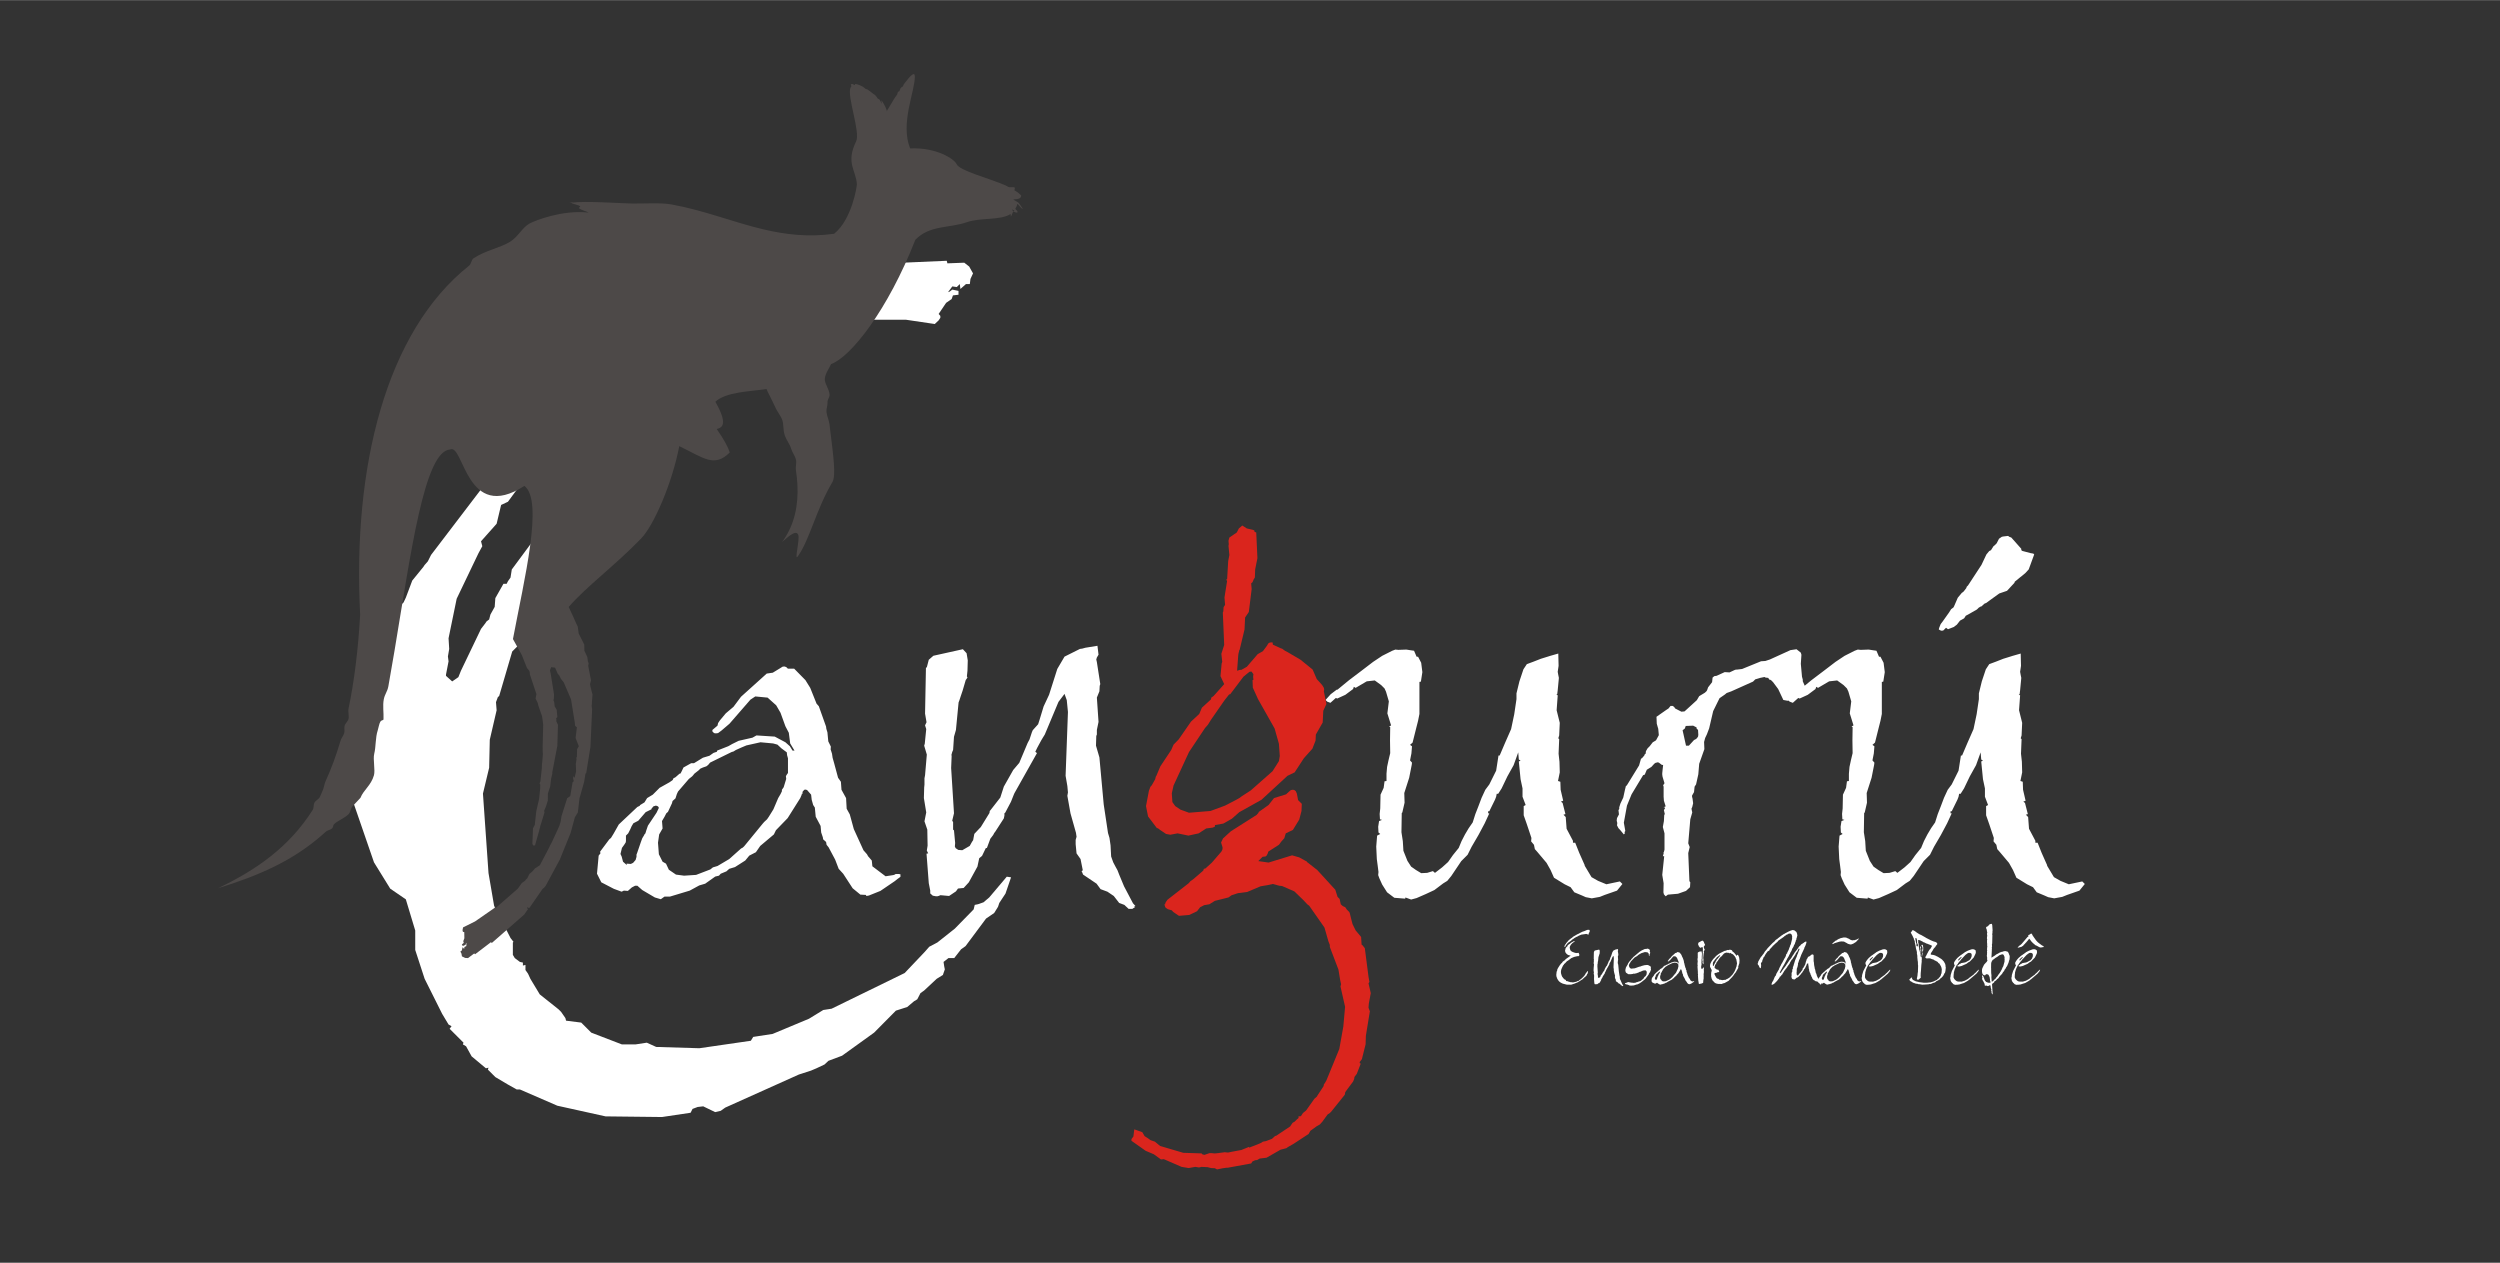<?xml version="1.0" encoding="UTF-8"?>
<!DOCTYPE svg PUBLIC "-//W3C//DTD SVG 1.1//EN" "http://www.w3.org/Graphics/SVG/1.1/DTD/svg11.dtd">
<!-- Creator: CorelDRAW -->
<svg xmlns="http://www.w3.org/2000/svg" xml:space="preserve" width="3508px" height="1772px" style="shape-rendering:geometricPrecision; text-rendering:geometricPrecision; image-rendering:optimizeQuality; fill-rule:evenodd; clip-rule:evenodd"
viewBox="0 0 3508 1771.72"
 xmlns:xlink="http://www.w3.org/1999/xlink">
 <rect x="0" y="0" width="3508" height="1771.72" fill="#333333" stroke="none"/>
 <defs>
  <style type="text/css">
   <![CDATA[
    .fil1 {fill:#4D4948}
    .fil2 {fill:#DA251D;fill-rule:nonzero}
    .fil0 {fill:white;fill-rule:nonzero}
   ]]>
  </style>
 </defs>
 <g id="Layer_x0020_1">
  <polygon class="fil0" points="1412.72,1230.02 1418.71,1230.92 1410.92,1253.7 1402.22,1266.89 1400.42,1272.29 1395.03,1280.98 1383.64,1288.78 1354.86,1327.44 1348.56,1331.94 1338.97,1344.23 1330.88,1344.23 1323.98,1349.63 1324.88,1355.62 1325.78,1360.12 1323.98,1365.22 1323.09,1367.92 1314.39,1373.31 1296.71,1389.8 1291.61,1393.39 1287.11,1402.09 1282.61,1404.79 1273.02,1412.88 1257.14,1417.98 1226.56,1448.85 1181.59,1481.23 1162.41,1488.42 1157.01,1493.52 1145.62,1498.91 1137.83,1502.21 1121.04,1507.61 1017.62,1554.07 1011.32,1558.57 1003.53,1560.37 986.741,1552.27 978.948,1553.17 971.753,1555.87 969.054,1561.27 928.884,1567.26 849.744,1566.36 781.996,1551.37 729.538,1528.59 725.039,1528.59 712.75,1521.7 695.061,1511.21 684.571,1500.71 685.469,1498.02 681.871,1498.91 661.788,1482.13 653.995,1468.04 649.496,1465.34 650.397,1462.94 630.911,1443.46 633.61,1439.86 629.413,1437.46 620.42,1422.47 595.839,1373.31 582.649,1332.84 582.649,1305.56 569.459,1261.8 547.574,1246.81 524.791,1209.93 491.518,1113.41 490.617,1044.76 494.813,1022.88 496.612,1011.49 506.206,992.899 511.601,955.128 522.094,939.242 525.692,918.257 531.688,906.866 533.486,899.97 538.882,894.573 557.166,853.205 566.159,845.411 569.459,838.518 578.451,814.536 594.04,795.351 595.839,792.651 600.333,787.557 604.832,778.563 674.978,686.532 731.034,628.376 734.632,627.478 752.32,609.194 792.787,575.918 821.565,543.244 837.455,536.348 875.226,504.572 948.971,456.31 1030.51,414.942 1039.5,412.544 1043.7,412.544 1105.45,389.46 1108.75,387.962 1112.34,387.962 1114.14,393.057 1116.84,390.361 1115.94,387.061 1135.13,379.867 1267.03,364.878 1267.03,368.476 1328.48,365.779 1329.38,369.377 1353.06,368.476 1359.96,373.871 1365.35,383.465 1361.75,391.258 1360.85,398.452 1355.46,398.452 1347.66,405.349 1346.77,398.452 1342.57,402.65 1336.27,401.752 1330.28,409.844 1332.68,408.947 1336.27,406.246 1344.97,408.045 1344.97,413.441 1337.17,414.342 1335.38,419.436 1327.58,424.833 1317.09,440.421 1319.49,443.121 1319.49,445.817 1317.09,449.414 1311.69,454.512 1271.22,448.516 1194.78,448.516 1194.78,445.817 1192.39,446.718 1106.05,456.31 1085.96,463.505 1073.68,463.505 1070.08,465.003 1064.08,465.904 1050.89,473.098 1040.4,473.996 1027.21,477.295 1009.52,476.695 959.46,502.773 949.868,508.17 939.377,513.565 892.014,541.446 883.918,547.739 880.623,550.439 868.929,562.728 823.364,597.803 811.972,597.803 781.996,628.376 776.902,629.277 774.201,636.472 768.806,643.365 769.707,639.168 768.806,636.472 754.118,649.662 741.826,668.847 731.935,679.338 729.538,683.836 726.838,684.733 712.75,703.919 703.157,708.418 696.86,734.797 674.978,759.378 676.777,766.271 671.382,776.166 640.804,840.015 629.413,895.474 630.311,910.463 628.512,920.954 629.413,927.851 625.817,946.436 625.817,948.235 634.507,956.029 643.203,950.034 646.8,941.04 674.978,882.284 680.974,874.491 682.773,871.791 686.37,869.095 688.169,862.198 694.164,851.407 695.061,839.117 706.453,819.031 710.951,819.031 712.75,815.434 716.348,810.34 718.145,798.949 756.516,747.086 815.57,689.231 817.968,685.634 829.661,675.14 833.858,670.646 845.25,657.456 863.835,643.365 876.124,625.982 891.112,614.289 903.404,606.494 905.803,601.4 933.982,579.217 938.476,575.918 950.77,565.126 986.741,535.451 991.237,537.25 991.237,543.244 962.161,581.913 951.666,587.309 924.389,618.788 895.309,645.164 874.325,669.745 867.433,679.338 867.433,682.934 861.135,687.433 833.858,718.907 826.961,728.499 823.364,732.097 814.672,742.59 807.478,751.584 801.482,761.177 794.288,771.667 755.016,825.328 743.326,848.11 734.632,879.586 733.734,882.284 731.034,889.178 728.636,904.166 718.745,914.061 700.458,976.413 698.659,977.91 695.962,985.104 696.86,996.496 687.268,1037.86 686.37,1077.14 677.675,1113.41 685.469,1224.92 693.263,1270.49 701.359,1290.57 704.956,1295.07 709.152,1301.97 716.348,1316.05 720.544,1321.45 719.643,1322.35 719.643,1339.74 722.343,1344.23 729.538,1349.63 733.734,1350.53 733.734,1354.73 737.331,1353.82 737.331,1361.02 740.929,1366.12 744.224,1373.31 757.414,1395.19 783.794,1416.18 787.391,1419.77 793.387,1428.47 794.288,1432.07 815.57,1434.76 829.661,1448.85 872.527,1465.34 892.014,1465.34 907.602,1462.94 920.792,1468.94 981.346,1470.74 1053.59,1460.25 1056.89,1454.85 1084.17,1450.65 1135.13,1429.37 1155.21,1417.08 1166.9,1415.28 1269.42,1365.22 1297.6,1335.54 1303.9,1328.35 1315.29,1322.35 1339.87,1302.86 1366.25,1275.88 1367.75,1269.59 1372.24,1268.69 1380.04,1265.99 1388.13,1259.1 "/>
  <path class="fil1" d="M719.781 896.569c15.517,-82.695 43.4,-194.203 16.04,-214.905 -81.992,53.056 -84.875,-60.327 -104.312,-51.07 -35.953,2.258 -54.815,144.024 -77.849,281.958 -2.829,16.94 -5.724,33.823 -8.716,50.379 -1.344,7.444 -5.032,10.97 -6.42,18.258 -1.714,8.996 0.051,18.979 -0.384,27.827 -0.103,2.112 -2.471,0.563 -4.466,3.6 -1.552,2.363 -2.679,9.133 -3.646,12.076 -3.398,10.339 -2.425,22.997 -4.917,32.878 -1.961,7.775 1.673,23.015 -0.406,30.224 -4.168,14.466 -14.243,19.988 -18.962,31.65 -3.608,3.951 -7.218,7.803 -10.836,11.555 -2.967,3.078 -2.858,8.409 -5.84,11.358 -5.638,5.576 -14.395,8.615 -20.117,13.751 -1.82,1.631 -1.173,4.435 -2.91,6.124 -2.052,1.993 -6.692,2.661 -8.774,4.571 -1.982,1.819 -3.982,3.605 -5.993,5.352 -40.902,35.545 -87.524,56.232 -145.328,74.041 52.018,-24.772 99.227,-56.773 132.817,-109.816 1.942,-3.067 0.769,-7.233 2.639,-10.437 1.892,-3.241 5.554,-4.243 7.373,-7.63 1.681,-3.126 2.307,-5.807 3.925,-9.062 1.68,-3.38 2.557,-9.665 4.168,-13.189 7.858,-17.183 14.882,-36.067 21.015,-56.899 1.158,-3.931 4.086,-6.777 5.179,-10.851 0.761,-2.834 -0.289,-6.862 0.438,-9.767 0.939,-3.741 4.686,-6.258 5.575,-10.119 0.959,-4.168 -0.937,-9.696 -0.038,-14.004 7.95,-38.123 13.475,-81.768 16.342,-131.952 -10.757,-206.805 35.766,-396.963 152.975,-489.911 2.517,-1.683 3.454,-8.484 5.893,-10.107 17.079,-11.374 37.458,-14.64 51.441,-23.3 11.664,-7.222 17.265,-20.361 27.595,-25.749 8.888,-4.638 45.642,-18.845 81.016,-15.393 7.316,0.715 -16.007,-4.778 -11.214,-7.212 5.625,-2.856 -14.043,-4.984 -10.533,-6.542 5.377,-2.387 -8.71,1.363 0,0 17.286,-2.708 68.543,0.924 84.076,1.2 16.83,0.299 39.964,-1.498 55.298,1.243 46,8.225 86.564,24.924 129.517,35.053 30.808,7.266 62.856,11.158 99.022,6.124 25.025,-20.044 32.059,-66.973 31.91,-69.428 -1.207,-19.933 -15.928,-29.819 -1.046,-60.267 6.223,-12.734 -12.661,-62.185 -8.041,-74.869 0.308,-0.847 0.722,-1.531 1.252,-2.026 0.62,-0.581 -1.134,-2.963 -0.409,-3.293 0.625,-0.283 1.865,-0.034 2.547,-0.157 0.456,-0.081 1.7,1.476 2.173,1.454 0.791,-0.039 0.8,-1.621 1.565,-1.539 0.767,0.08 1.52,0.216 2.257,0.396 2.633,0.637 5.084,1.82 7.302,3.005 0.356,0.19 0.718,0.377 1.059,0.561 1.016,0.55 3.487,3.02 4.28,3.494 0.804,0.481 0.08,-0.939 0.889,-0.412 0.463,0.301 0.932,0.612 1.395,0.926 2.588,1.758 5.17,3.714 7.65,5.762 0.692,0.57 1.928,1.145 2.601,1.728 0.823,0.712 1.091,1.445 1.883,2.17 0.777,0.712 1.153,2.071 1.887,2.784 0.739,0.715 1.958,0.7 2.541,1.501 1.319,1.819 4.976,9.762 2.838,3.04 -2.469,-7.758 8.592,11.46 7.242,13.606 -2.754,4.378 2.499,-5.014 9.991,-17.006 0.567,-0.907 1.149,-1.831 1.736,-2.76 0.867,-1.371 1.794,-2.283 2.695,-3.68 0.641,-0.993 0.654,-2.834 1.306,-3.826 0.976,-1.485 1.132,0.051 2.115,-1.403 0.568,-0.84 0.918,-2.994 1.482,-3.813 0.256,-0.37 2.186,-2.095 2.441,-2.459 0.356,-0.513 0.365,0.809 0.72,0.307 0.294,-0.417 0.944,-2.665 1.234,-3.069 0.737,-1.028 1.473,-2.028 2.19,-2.987 7.418,-9.909 13.498,-15.734 13.554,-8.394 0.161,21.303 -20.783,65.65 -6.623,100.911 37.447,-1.689 62.23,15.206 65.261,22.115 3.976,9.064 43.714,19.221 68.326,29.623 2.224,0.94 2.778,1.759 4.487,2.454 1.708,0.693 7.149,-0.273 8.608,0.689 0.815,0.539 -0.712,3.715 0.039,4.244 1.146,0.806 3.038,1.492 3.841,2.297 0.858,0.863 4.853,3.788 5.264,4.653 0.104,2.824 -1.885,4.126 -4.195,4.688 -7.354,1.791 -10.42,-1.171 -0.276,4.902 1.928,1.154 13.942,18.766 -0.275,2.549 -1.025,-1.171 -0.878,1.402 -1.472,2.68 -0.483,1.032 -2.466,3.664 -1.673,4.382 7.783,7.044 -2.721,5.529 -5.147,0.537 -0.213,-0.438 3.771,1.359 3.456,1.727 -0.613,0.719 -1.269,1.393 -1.957,2.017 -0.634,0.575 -2.075,5.361 -2.772,5.862 -0.456,0.33 -0.158,-3.599 -0.639,-3.299 -14.95,9.298 -41.367,4.547 -61.483,11.477 -25.077,8.637 -51.844,3.834 -72.061,24.58 -38.645,98.864 -90.712,164.644 -118.286,174.468 -2.354,5.613 -7.942,12.683 -8.755,20.307 -0.717,6.724 6.531,15.117 6.679,22.846 0.072,3.803 -3.101,6.417 -2.874,10.369 0.281,4.864 -1.898,8.794 -1.445,13.777 0.502,5.516 3.666,12.102 4.29,17.613 0.419,3.689 0.856,7.364 1.296,10.994 3.888,32.108 8.015,60.864 2.669,69.784 -22.64,37.766 -31.93,81.127 -48.434,104.032 -5.514,7.649 3.126,-23.65 0.494,-30.242 -3.383,-8.475 -17.64,6.21 -22.6,10.165 17.887,-24.113 23.02,-52.691 21.459,-81.009 -0.36,-6.536 -1.08,-13.059 -2.076,-19.507 -0.761,-4.914 1.139,-10.048 0.084,-14.852 -1.193,-5.437 -5.388,-10.537 -6.87,-15.765 -1.707,-6.026 -6.664,-12.153 -8.618,-17.793 -3.411,-9.852 -0.926,-15.948 -4.477,-24.151 -1.701,-3.931 -6.462,-10.471 -8.062,-13.919 -6.939,-14.95 -12.533,-25.065 -13.293,-27.626 -22.8,3.384 -56.71,3.849 -71.82,17.783 17.996,31.737 9.827,36.378 1.911,38.284 10.304,14.851 16.054,25.527 18.304,32.936 -21.76,21.548 -36.139,7.853 -70.844,-8.889 -9.891,51.817 -35.707,111.173 -53.486,129.562 -37.045,38.315 -76.316,66.931 -101.684,96.059l6.344 13.656 4.133 9.317 2.295 4.751 1.246 9.485 7.826 15.601 0.203 8.705 4.122 8.823 0.722 5.843 1.122 3.06 -0.62 3.435 3.924 20.313 -1.347 5.275 0.56 3.45 2.878 11.358 -0.853 11.274 0.03 1.484 -0.36 3.086 0.656 4.553 -2.345 52.876 -5.888 36.475 -1.117 1.278 -1.873 11.484 -6.525 23.059 -2.288 19.784 -4.169 6.736 -5.902 21.793 -15.114 37.371 -19.843 36.818 -2.753 3.245 -1.577 1.095 -17.179 24.784 -0.848 1.423 -1.352 0.938 -2.004 -1.443 -0.311 1.716 1.199 1.004 -5.332 7.709 -45.647 40.042 -0.937 -1.351 -22.385 17.047 -1.278 -1.116 -8.663 6.515 -3.997 -0.228 -4.532 -2.197 -0.682 -3.866 -1.539 -2.939 2.028 -1.408 1.129 -4.623 2.138 2.354 0.482 -2.672 2.599 -1.304 0.142 -4.604 -0.666 0.963 -0.647 1.952 -3.737 1.591 -1.407 -2.026 2.693 -2.371 -0.653 -2.386 1.521 -4.06 -0.126 -8.595 -1.604 -0.386 -0.705 -1.013 -0.037 -1.978 0.698 -3.321 16.769 -8.307 28.72 -19.942 0.704 1.013 0.666 -0.963 29.935 -26.128 5.669 -7.943 4.617 -3.207 0.96 -1.501 2.019 -1.903 3.079 -6.146 3.706 -3.073 4.095 -4.681 6.802 -4.389 12.005 -22.86 2.197 -4.529 2.534 -4.766 10.522 -22.831 1.398 -4.475 0.535 -1.874 1.186 -7.667 7.97 -25.066 4.279 -2.972 3.284 -19.309 1.682 -1.668 -0.865 -3.405 0.23 -3.999 0.757 1.811 1.042 0.78 2.076 -8.789 -0.389 -10.413 0.98 -6.523 -0.27 -2.315 0.778 -1.042 0.287 -10.884 2.432 -4.192 -4.518 -11.554 1.81 -14.945 -2.476 -2.121 -0.553 -5.125 -5.171 -31.964 -10.187 -23.811 -4.25 -5.395 -2.06 -4.413 -2.137 -2.355 -3.497 -7.922 -0.47 -0.674 -5.3 -0.661 -1.702 4.52 0.995 4.318 4.742 29.427 -0.22 4.492 0.028 1.484 -0.647 1.952 1.122 3.058 0.563 5.619 2.868 4.855 0.96 10.517 -1.689 1.172 0.262 1.823 -0.021 2.852 2.296 4.751 -0.887 29.494 -7.093 37.144 0.037 1.978 -1.655 6.991 -0.403 2.786 -0.839 7.925 -3.307 10.144 -0.081 9.739 -2.582 8.302 -2.584 6.136 0.429 2.541 -4.8 15.686 -0.828 2.412 -1.804 7.262 -5.773 20.535 -2.158 0.497 -1.564 -2.254 0.836 -22.115 2.535 -4.764 2.037 -18.944 4.043 -17.497 1.471 -14.71 0.087 -5.404 -0.939 -1.351 1.193 -3.331 2.037 -18.943 0.087 -5.403 0.413 -2.29 0.528 -6.209 0.356 -5.257 -0.249 -5.169 -0.033 -5.818 0.755 -30.405 -1.552 -11.611 -4.945 -14.093 -0.366 -1.248 -0.785 -3.294 -3.008 -6.258 1.135 -6.298 -9.397 -28.196 0.285 -1.032 -0.863 -3.408 -3.31 -4.047 -7.188 -18.043 -12.46 -22.524z"/>
  <path class="fil0" d="M2228.15 1362.92l0.172 0.445 -0.286 1.191 -0.117 0.736 -0.211 0.674 -0.674 0.905 -0.966 2.082 -0.788 0.848 -1.252 0.845 -1.734 1.814 -1.256 0.905 -0.287 0.384 -0.385 0.521 -0.289 0.174 -0.502 0.155 -3.276 2.16 -0.559 0.268 -0.289 0.229 -0.559 0.174 -0.404 0.502 -5.029 2.1 -4.8 1.524 -6.264 -0.057 -5.414 -1.369 -2.93 -1.407 -2.368 -1.813 -0.406 -0.498 -0.287 -0.234 -0.389 -0.788 -0.346 -0.272 -0.325 -0.633 -0.908 -1.293 -0.057 -1.135 -0.404 -0.389 -0.041 -0.113 -0.404 -1.022 -0.346 -2.582 0.463 -4.413 0.961 -2.428 -0.056 -0.791 1.116 -2.198 2.372 -3.737 2.043 -2.64 0.961 -0.58 1.12 -1.792 1.637 -1.308 0.229 0.112 2.817 -2.756 5.087 -3.564 0.501 -0.328 0.905 -0.52 -0.056 -0.117 -0.676 -0.211 -2.986 -0.848 -1.871 -1.426 -0.674 -0.731 -0.328 -0.559 -0.52 -0.502 -0.211 -0.463 -0.578 -2.138 0.906 -3.741 0.674 -0.826 0.23 -0.407 0.174 -0.113 0.384 -0.445 0.521 -0.403 0.444 -0.389 0.113 -0.057 0 -0.674 0.909 -1.252 0.384 -0.117 0.347 -0.268 0.291 -0.174 0.211 -0.501 0.614 0 2.334 -2.1 1.29 -0.619 0.384 -0.287 0.638 -0.327 1.753 -0.906 0.944 -0.06 -0.113 0.793 -1.467 0.674 0.06 0.442 -1.176 0.52 -2.217 2.255 -0.442 0.619 -0.174 0.286 -0.06 0.291 -0.267 0.098 -0.732 1.58 -0.172 0.459 -0.117 0.502 -0.057 1.078 0.174 0.619 0.172 0.848 0.325 0.614 -0.057 0.581 0.057 0.328 0.407 0.52 0.155 0.151 1.579 1.429 2.217 0.999 1.116 0.234 0.961 0.557 2.836 0.347 2.485 -0.347 0.098 0.23 0.174 0.234 0.961 2.64 -0.442 0.75 -0.06 0.328 -0.905 0.557 -1.426 -0.038 -4.627 1.059 -4.064 1.754 -4.51 3.45 -1.58 0.848 -0.23 0.385 -0.674 0.618 -0.291 0.404 -1.58 1.636 -1.35 1.023 0 0.561 -1.289 1.463 -1.195 2.545 -0.291 0.557 -0.268 0.615 -0.908 2.428 -0.347 2.718 0.174 1.811 0.234 1.35 0.328 0.674 0.346 1.463 0.174 0.06 0.174 0.576 0.328 0.731 0.459 0.732 0.502 0.445 0.501 0.848 1.928 1.926 1.462 0.559 0.291 0.501 0.385 0.464 -0.155 0.614 0.736 0.234 0.557 -0.117 0.174 0 0.155 0 0.174 0.117 1.308 0.559 1.641 0.403 0.559 0.272 0.961 0.057 0.444 0.347 1.637 -0.174 1.293 0.403 1.135 -0.286 0.791 -0.117 0.291 -0.117 2.986 -0.559 0.347 -0.463 1.908 -0.672 0.732 -0.06 1.81 -1.693 0.965 -0.445 3.892 -3.605 0.674 -0.961 0.407 -0.291 0.845 -1.176 1.852 -3.216 0.965 -0.754 0.287 -0.826 0.791 -0.755 0.442 0.464zm2.601 -56.467l-0.557 1.697 -0.788 0.905 -0.117 2.141 -2.198 -0.327 -0.347 -0.234 -0.174 -0.174 -0.848 -0.113 -0.502 0.057 -0.516 0.117 -5.86 0.848 -3.68 1.58 -2.372 1.407 -0.559 0.056 -3.567 2.101 -0.943 0.848 -1.139 0.618 -1.693 1.463 -0.272 0.404 -0.347 0.272 -0.403 0.172 -0.887 0.732 -0.908 0.557 -0.576 0.291 -0.559 0.676 -0.557 -0.057 -1.524 1.983 -0.347 0.501 -0.328 0.347 -0.52 0.385 -0.272 0.403 -0.113 0.272 -0.234 0.291 -0.286 0.559 -0.155 0.576 -0.404 0.731 -0.561 0.215 -0.347 -0.098 0.117 -0.52 -0.117 -0.905 1.407 -2.49 0.735 -0.788 0.174 -0.557 1.693 -2.026 0.464 -0.289 0.211 -0.347 0.58 -0.943 0.328 -0.117 0 -0.113 1.928 -1.696 0.497 -0.23 0.464 -0.562 1.851 -1.252 0.23 -0.094 0.905 -0.908 0.234 -0.23 0.502 -0.384 5.588 -3.221 2.081 -0.961 1.078 -0.52 0.557 -0.502 0.404 -0.117 3.163 -1.579 3.835 -1.29 0.676 -0.407 0.633 -0.268 0.557 -0.174 0.966 -0.463 2.312 -0.155 0.674 0.098 0.291 0.23 0.268 0.848 0.233 0 -0.06 0.731zm46.58 75.95l0.502 0.559 -0.328 0.06 0.272 0.112 -0.557 0.389 -0.736 0 -0.848 -0.791 -1.018 -0.385 -1.063 -1.369 -1.252 -0.848 -1.347 -0.502 -0.791 -1.078 -2.659 -1.791 -0.234 -0.581 -0.094 -0.056 0.268 -0.211 -0.442 -2.217 -0.791 -1.116 -0.174 -1.814 0 -0.848 0.174 -0.615 -0.113 -0.791 -1.082 -3.835 -0.614 -3.45 0.117 -0.674 -0.117 -1.252 -0.347 -2.021 0.464 -12.588 -0.234 -2.329 -0.442 -1.233 -1.195 1.579 -2.7 6.437 -0.346 0.557 -0.347 0.578 -0.788 1.466 -0.389 0.789 0.328 0.272 -4.449 7.918 -0.117 0.27 -0.559 1.407 -1.139 2.157 -0.155 0.117 0 0.445 -0.113 0.557 -1.753 2.719 -0.117 0.113 -0.23 0.445 -0.557 0.731 -0.676 1.81 -0.234 0.06 -0.731 1.52 -0.557 0.464 -0.347 1.639 -1.697 3.101 -1.022 1.12 -1.116 0.112 -0.407 0.562 -1.345 0.905 -1.697 -0.155 -0.385 0.155 -0.234 0.057 -0.286 0 -0.619 -0.113 -0.501 -0.444 0 -0.559 -0.287 -1.467 -0.445 -5.817 0.328 -0.057 -0.272 -0.562 0.155 -0.961 -0.057 -3.16 -0.557 -1.641 0.346 -1.754 -0.463 -2.831 0.057 -2.081 0.06 -0.559 0 -1.256 0.113 -0.614 0.346 -4.066 -0.52 -1.756 0.117 -0.385 0.289 -2.888 -0.233 -0.736 0.289 -0.614 -0.289 -1.697 0.172 -9.038 0.174 -0.094 0.389 -1.486 0.905 -0.791 5.818 -1.29 0.736 0.791 0.229 1.407 -0.056 2.04 -0.117 1.121 0.117 0.229 -0.347 0.502 -0.619 2.1 -0.346 1.022 -0.272 0.83 -0.174 0.459 -0.521 5.419 -0.384 1.345 -0.174 2.602 -0.174 0.407 -0.155 0.557 0.041 0.23 -0.098 2.372 0.559 8.921 -0.347 1.467 0.174 0.268 0 1.486 0.174 0.155 0.234 2.484 -0.06 0.695 0.154 0.327 0.521 0.347 0.791 0.057 1.463 -0.848 0.445 -0.788 0.23 -0.347 0.229 -1.233 1.293 -1.369 1.697 -2.757 0.057 -0.406 0.117 -0.113 1.964 -2.526 0.693 -2.157 1.848 -3.276 1.195 -1.407 1.639 -3.892 0.057 -0.117 0.328 -0.618 0.464 -1.407 0.174 -0.404 0.497 -0.557 0.562 -0.619 0.286 -0.905 0.793 -2.602 1.078 -2.312 1.617 -5.09 1.429 -2.428 3.043 -1.52 0.445 -0.06 0.633 -0.174 2.372 -0.384 0.211 1.753 -0.327 0.559 -0.113 0.387 0.113 0.521 0.674 4.336 -0.113 0.347 -0.06 1.078 -0.501 1.233 0.327 4.797 -0.327 1.584 0 0.905 -0.113 0.286 -0.06 1.909 0.674 2.315 0.848 9.268 0.849 5.648 0.291 0.961 0.21 1.463 0.117 2.198 0.404 1.139 0.441 0.848 0.407 0.732 0.328 0.848 0.961 2.312 1.753 3.333zm37.87 -46.519l0.347 0.038 -0.174 1.543 -0.328 1.059 -0.174 0.459 -0.229 0.155 -0.117 -0.155 0 2.315 -0.385 0.113 -0.291 -0.23 -0.385 -3.276 -0.965 -1.022 -0.459 -0.385 -0.272 -0.346 -3.624 -0.385 -5.008 1.58 -3.856 2.198 -1.347 1.173 -1.082 0.848 -2.697 1.58 -0.117 0.234 -0.404 0.057 -4.799 5.086 -0.385 0.272 -0.404 0.961 -1.233 1.814 -1.195 2.601 0.347 1.347 -0.06 0.407 0.06 0.268 0.174 0.289 0.502 0.966 0.848 0.943 1.347 0.693 5.146 -0.52 6.09 -2.199 1.58 -0.286 2.157 -0.849 3.722 -1.003 3.216 -0.346 0.234 0.117 0.501 -0.117 1.135 0.172 3.221 1.697 0.614 1.022 0 1.618 -0.291 0.346 0.234 0 0.287 1.697 -1.365 3.507 -1.293 1.734 -0.559 1.543 -4.125 5.588 0 0.094 -0.614 0.638 -5.147 4.162 -2.93 1.983 -2.775 1.41 -1.637 0.287 -3.605 1.233 -3.91 0.291 -2.081 -0.174 -0.909 -0.445 -0.384 -0.286 -1.482 -0.291 -0.155 -0.385 -1.814 -0.174 -1.462 -0.557 -0.23 -0.407 -0.06 -0.559 1.814 -0.788 0.848 -0.06 1.636 -0.961 1.697 0.461 0.943 -0.057 1.195 0.444 2.485 0.113 0.389 0.174 0.057 0.117 0.788 -0.057 0.637 -0.06 1.965 -0.057 1.466 -0.731 1.369 -0.234 2.255 -0.848 1.909 -0.442 1.636 -1.022 1.022 -1.135 1.407 -0.791 1.811 -2.93 1.522 -1.135 1.369 -2.198 0.385 -2.545 -0.113 -1.347 -0.117 -0.327 -0.155 -0.521 -1.022 -1.176 -2.542 0 -2.718 0.788 -1.754 1.003 -1.35 0.174 -1.696 0.966 -3.101 1.134 -2.081 0.445 -0.618 0.174 -0.291 0.057 -0.347 -0.23 -0.999 0.174 -0.637 0.268 -2.428 0.346 -4.009 0 -2.428 -1.636 -0.501 -0.291 -0.347 -0.385 -0.094 -0.229 -0.52 -1.467 -0.174 -1.195 0.057 -0.615 0 -0.444 0.731 -3.099 2.485 -4.299 0.291 -0.384 0.116 -0.849 3.278 -4.589 0.731 0 0.848 -1.847 1.407 -1.139 0.057 -0.347 0.347 -0.211 0.674 -0.905 8.749 -7.342 3.16 -2.043 4.336 -2.024 3.01 -0.23 0.961 -0.272 0.444 -0.057 0.442 0.211 0.234 0.347 1.135 0.403 0.791 1.004 0.328 1.696 -0.272 0.521 -0.403 0.272 0.056 0.403 0.464 -0.057 0.038 0.174zm12.949 28.001l-1.139 0.559 -1.463 1.696 -0.965 0.498 -0.347 0.58 -0.268 0.615 -0.403 0.791 -0.445 0.441 0 1.083 -0.057 0.286 -0.291 0.445 -0.444 0.614 -0.287 1.195 0.23 0.502 0.272 1.022 0.75 0.676 -0.057 -0.291 0.848 0.06 0.442 -0.215 0.501 -0.578 0.174 -0.618 0 -0.442 0.117 -0.289 0.732 -2.139 0.286 -0.791 0.389 -0.633 0 -0.06 0.23 -0.268 0.174 -0.576 0.327 -0.947 1.697 -2.545 0.459 -0.961 -0.172 -0.291 -0.404 -0.154 -0.502 0.154 -0.384 0.464 0 0.117zm26.749 -10.679l-0.06 -0.557 -1.059 -0.793 -0.789 -0.731 -0.848 -0.23 -2.485 -0.23 -2.775 0.615 -0.966 0.403 -1.115 0.502 -0.464 0.291 -0.385 0.117 -4.241 2.081 -0.385 0.459 -0.347 0.272 -0.674 0.23 -0.521 0.23 -0.327 0.328 -0.789 0.618 -0.116 0.117 -0.174 0.23 -0.211 0.23 -0.638 0.501 -2.138 2.485 -0.229 0.502 -0.272 0.848 -0.578 0.52 -0.117 0.445 -0.788 1.693 -0.328 0.291 -0.346 0.676 -0.502 0.848 0.117 1.463 -0.674 1.176 -0.234 1.636 0.172 2.277 0.736 1.463 0.671 0.385 0.562 1.195 1.407 0.965 1.598 0.211 2.372 -0.155 2.813 -1.078 0.501 -0.407 0.906 -0.268 2.312 -1.368 2.334 -2.082 0.324 -0.172 0.291 -0.272 3.662 -4.468 0.291 -0.328 0.557 -0.521 0.347 -0.501 0.905 -1.463 0.946 -2.217 0.461 -0.791 0.272 -0.559 0 -0.291 0.346 -0.497 0.502 -1.641 -0.06 -0.557 0.174 -0.291 0.234 -0.328 0 -2.888 -0.174 -0.619zm22.025 23.435l0.328 0.057 0 0.502 -0.559 0.403 -0.557 0.445 -2.832 1.926 -2.255 0.905 -0.502 0.098 -0.117 -0.21 -1.078 -0.061 -1.522 -1.251 -1.871 -2.87 -0.886 -0.965 -0.693 -1.81 -1.29 -2.428 -0.404 -0.502 -0.098 -0.557 -0.576 -0.521 -0.06 -0.389 -0.328 -0.961 -0.113 -1.293 -0.965 -1.81 -0.174 -1.811 -0.328 -0.501 -0.286 -1.022 -0.117 -1.023 -0.793 -0.905 -0.267 -0.098 -0.291 0.038 -0.347 0.407 0 0.385 -0.155 0 0 0.172 -0.286 0.676 -2.489 3.952 -2.312 2.386 -0.404 0.83 -2.7 2.274 -0.848 1.233 -1.309 0.674 -0.791 0.965 -2.021 1.29 -1.139 0.347 -0.559 0.502 -1.12 0.463 -0.347 0.385 -0.731 0.174 -1.983 1.406 -1.176 0.347 -1.871 1.022 -3.891 1.176 -1.078 0 -0.732 0.521 -1.176 -0.347 -2.489 -1.467 -0.961 -0.848 -0.445 0 -0.633 0.328 -0.791 0.693 -0.789 -0.057 -0.444 0.211 -1.524 -0.557 -2.485 -1.293 -0.848 -1.694 0.328 -3.567 0.346 -0.441 -0.057 -0.347 1.811 -2.428 0.328 -0.272 0.52 -0.848 1.022 -1.811 3.662 -3.45 0.442 -0.21 0.117 -0.174 0.848 -0.521 0.52 -0.848 1.116 -0.676 1.35 -1.349 1.928 -1.078 0.557 -0.385 0.117 -0.117 0.117 -0.291 0.404 -0.211 0.791 -0.693 0.211 -0.057 0.23 -0.445 0.346 -0.731 1.524 -0.848 0.559 0 1.753 -1.078 1.293 -0.385 0.788 -0.557 0.676 -0.234 0.057 -0.23 2.16 -0.848 0.117 -0.057 0.671 -0.385 1.293 -0.637 2.715 -0.619 0.791 -0.441 3.605 0.229 2.1 1.12 0.886 0.789 0.521 0.848 0.385 0 -0.849 -1.407 -0.267 -2.1 -0.676 -1.293 -0.965 -2.659 -0.848 -1.462 -1.694 -1.524 -2.428 -0.23 -0.965 0.634 -4.126 4.739 -1.579 1.35 -0.676 0.502 -0.441 0.057 -0.347 -0.057 -0.328 -0.328 0 -0.286 1.004 -0.849 0.056 -0.234 0.057 -0.267 0.347 -0.521 1.176 -1.407 1.524 -1.293 1.486 -1.983 5.067 -4.566 1.195 -0.174 1.58 -0.965 0.328 -0.211 0.346 -0.057 0.385 0.113 0.347 0.328 1.233 0 2.217 2.255 0.943 1.524 1.252 3.122 0.444 0.502 1.426 4.008 0.057 0.442 0.215 0.693 0.17 1.795 0.501 1.018 -0.038 0.561 0.272 0.849 0.113 0.788 0.291 1.022 0.791 2.929 0.559 0.789 0.112 1.579 0.909 1.641 0.113 2.1 0.618 1.116 0.788 2.893 1.909 4.181 0.693 0.791 0.215 0.385 0.731 0.848 0.113 1.135 2.602 1.965 1.524 -0.23 0.291 -0.094 0.172 -0.117 0.615 0zm13.703 -5.32l0.117 0.289 -0.614 3.718 -0.291 3.684 -2.138 0.905 -3.276 0.676 -0.291 -0.06 -0.268 0 -0.117 -0.559 -0.557 -3.507 -0.234 -1.078 0 -0.211 0 -0.693 -0.174 -1.524 0.174 -0.384 -0.174 0 -0.174 -2.991 -0.057 -0.287 0.174 -0.234 -0.272 -0.229 0.272 -2.138 -0.174 -0.234 -0.155 -0.789 0.057 -1.908 -0.52 -7.459 0.289 -1.926 -0.229 -0.829 0 -0.404 -0.117 -0.229 0.289 -3.549 0.113 -0.674 -0.113 -0.633 -0.289 -2.643 0.403 -1.192 0 -6.437 -0.113 -0.501 0.23 -0.676 0.732 -0.693 1.908 -0.886 0.234 -0.06 0.23 -0.057 0.557 0.117 1.58 -0.234 0.557 3.45 -0.324 4.955 0.172 0.905 -0.406 2.043 -0.057 2.368 0 1.059 -0.174 0.695 0.23 3.046 -0.559 2.485 0.057 2.986 0.562 0.445 0.174 -0.057 0.788 -0.272 0.791 -0.057 0.502 -0.618 0.174 -0.848 0.346 -0.23 0.268 0.23 0.347 0.674 -0.291 2.372 0.117 3.507 -0.442 3.16 0.151 0.619 -0.057 2.714 -0.328 0.619 0.174 0.328 0.211 -0.06zm0.793 -39.562l1.195 1.059 -0.464 0.289 -0.094 -0.289 -0.174 0 -0.848 1.579 -0.174 0.057 -0.117 0.291 0.057 0.385 0.291 1.139 -0.117 0.614 -0.442 1.426 0.038 0.501 -0.155 1.083 -0.403 4.008 0.403 2.987 -0.286 1.289 0.286 2.949 -0.057 1.58 -0.229 0.06 -0.291 0 0 -0.291 -0.946 -1.407 0.387 -1.697 -0.172 -0.52 0 -0.094 -0.389 -1.697 -0.057 -0.289 0.117 -0.502 0.211 -0.961 0 -1.641 0.52 -11.002 -0.057 -2.391 -0.174 -0.559 -0.117 -0.384 -0.229 -0.347 -0.445 -0.117 -0.442 0.06 -0.346 0.174 -0.389 0.23 -1.135 0.557 -1.078 -0.674 -0.736 -0.961 -0.384 -0.502 -0.287 -0.174 0 -0.346 -1.022 -2.49 0.676 -2.193 4.468 -2.485 1.466 -0.328 1.694 1.908 0.234 1.192 1.35 2.757 -0.291 0.735 -1.003 1.018 -0.464 0.793 0 1.462 0.562 1.195 0.057 0.966zm22.258 9.019l0.094 -0.328 -0.674 -0.347 -4.066 3.161 -0.791 1.078 -0.155 0.384 -0.807 0.638 -0.946 1.233 -0.347 0.557 -0.174 0.234 -0.211 0.23 -1.481 1.926 -0.676 1.678 0.113 4.064 0.464 0.23 0.384 -0.347 -0.057 -0.093 0.23 -0.057 1.176 -2.602 0.291 -0.502 0.614 -0.848 0.06 -0.174 0.347 -0.791 0.614 -1.637 0.445 -0.291 0.521 -0.961 0.267 -0.946 0.906 -0.693 0.172 -0.268 0.736 -0.791 0.404 -0.615 1.232 -1.369 0.117 -0.21 0.442 -0.407 0.117 -0.23 0.291 -0.385 0.346 -0.52zm22.738 6.221l0.174 -0.112 -0.174 -0.849 -0.559 -0.731 -0.463 -1.753 -0.094 -0.061 -0.578 -0.731 -0.674 -1.195 -2.255 -2.466 -0.619 -0.291 -0.174 -0.229 -1.406 -0.502 -0.174 -0.23 -0.347 -0.057 -0.905 -0.791 -0.676 -0.117 -0.384 0.407 0 0.385 -0.347 0 -1.059 -0.793 -1.369 -0.174 -0.272 0.174 -0.286 -0.057 -0.619 -0.155 -0.23 -0.174 -1.139 0.174 -2.021 0.83 -0.501 0.289 -0.464 0.344 -0.174 0.174 -0.057 0.155 -0.791 0.848 -0.155 0.06 -0.695 0.961 -1.232 1.467 -1.078 0.614 -2.256 2.659 -0.384 0.502 0 0.174 -1.369 1.987 -0.155 0.385 -0.174 0.289 -0.174 0.174 -1.195 1.173 -0.731 1.987 -0.674 1.061 -0.615 0.788 -0.174 0 -0.234 1.082 -0.441 1.58 0 0.346 -0.234 0.849 0.347 0.497 -0.057 0.445 0.731 0.229 0.174 0.234 2.024 1.407 0.578 0.287 0.155 0 0.289 -0.057 0.347 -0.174 0.943 0.404 1.195 3.046 -3.046 0.502 -0.788 0.557 -2.045 0.291 -0.848 0.347 -0.057 1.462 0.291 0.445 0.557 1.135 0.961 1.87 0.291 0.442 0.174 0.407 1.29 1.579 0.389 0.155 0.905 0.174 0.788 0.287 1.195 1.176 1.909 0.06 2.043 0.52 2.658 -0.346 0.619 -0.117 1.022 0.229 1.35 -0.905 0.497 -0.117 0.638 -0.286 0.674 -0.328 0.502 -0.291 0.559 -0.328 1.195 -0.731 0.384 -0.347 0.521 -0.346 0.272 -0.038 0.731 -0.905 0.291 -0.347 0.788 -0.736 0.731 -0.788 0.736 -0.731 0.286 -0.291 0.445 -0.731 0.404 -0.559 0.229 -0.291 1.641 -2.545 1.909 -4.219 -0.061 -0.23 0.521 -1.406 0.619 -1.641 0.384 -2.428 0.174 -1.078 0.174 -0.502 -0.057 -0.961 -0.291 -0.618 -0.094 -0.404 -0.06 -1.407 -0.174 -0.501 -0.112 -0.695 -0.234 -0.215zm3.951 5.359l-0.056 0.06 -0.793 2.195 0 0.731 -0.328 0.676 -0.229 0.406 -0.117 0 0.463 1.347 -2.831 4.917 -0.174 0.23 -0.155 0.501 -0.52 0.849 -1.35 1.579 -1.524 2.199 -0.287 0.52 -1.176 1.29 -0.848 1.309 -1.022 0.791 -0.732 0.943 -0.229 0.06 -0.117 0.23 -1.12 1.078 -0.846 0.965 -0.233 0.328 -0.732 0.674 -5.471 3.044 -1.814 0.403 -2.31 0.909 -4.857 -0.06 -2.312 -0.502 -2.1 -0.845 -1.735 -1.641 -0.464 -0.637 -0.848 -0.845 -0.674 -0.676 -0.559 -1.524 -0.464 -0.618 -0.056 -0.23 0 -0.614 -0.619 -1.758 0 -1.904 -0.174 -0.521 0.174 -2.081 0 -0.965 0.117 -0.676 0.502 -1.983 0.172 -1.176 -0.172 -0.791 -0.211 -0.347 -0.581 -0.441 -0.384 -1.467 -1.023 -1.52 0 -2.545 0.174 -1.022 0.117 -0.403 0.502 -1.407 1.35 -2.64 2.428 -3.337 2.948 -2.949 0.325 -0.731 0.346 0 0.06 -0.211 1.023 -0.905 2.812 -2.16 0.731 -0.385 0.732 -0.52 6.727 -3.371 1.754 -0.347 0.501 -0.234 1.078 -0.385 1.003 -0.403 1.252 0.229 1.58 -0.557 1.35 0.117 1.983 0.731 0.674 1.58 1.176 0.848 0.578 0.559 0.618 0.384 0.287 0.521 0.502 0.389 0.174 0.516 0.791 0.791 0.328 0.328 0.346 0.578 1.135 1.233 0.502 -0.23 -0.174 -0.559 0.117 -0.291 0.23 -0.21 0.384 -0.117 0.407 0.06 0.502 0.324 0.501 0.966 0.808 1.753 0.384 1.871 0 1.116 0.234 0.731 0.113 1.584 -0.174 0.229 0.06 1.078 -0.291 2.757 -0.174 0.23zm113.431 24.4l1.753 3.371 -0.117 1.139 -0.671 0.113 -0.501 -0.174 -0.695 -0.502 -0.501 -0.961 -0.174 -0.289 -1.12 -0.385 -0.174 -0.576 -0.961 -1.064 -1.641 -0.52 -0.788 0 -0.905 -0.385 -0.06 -0.174 -0.442 -0.174 -0.791 -0.674 -0.789 -0.268 -0.463 -0.346 -0.272 -0.174 -0.23 -0.385 -0.557 -0.464 -0.23 -0.27 -0.347 -0.751 -0.735 -1.851 -0.789 -1.192 -0.172 -0.965 -0.385 -0.615 -0.562 -1.237 -0.057 -0.788 -1.078 -2.1 -0.731 -2.198 -0.117 -1.909 -0.385 -0.75 -0.406 -4.453 -0.057 0 -0.23 -0.442 0 -0.791 -0.328 -2.33 -1.639 1.369 -0.174 0.174 -0.174 0.731 -0.094 0.385 -2.043 4.355 -1.078 1.579 -0.272 0 -0.113 0.117 -0.791 1.965 -1.35 1.639 -0.404 1.078 -0.614 0.385 -0.464 0.619 -0.501 0.633 -0.347 0.791 -1.003 0.676 -0.174 0.23 -0.057 0.327 0 0.347 -0.291 0 -0.943 0.731 -0.291 0.559 -0.403 0.346 -1.58 1.178 -1.467 0.52 -1.173 1.233 -1.756 1.195 -0.287 -0.23 -0.234 0.113 -1.847 -0.521 -0.404 0.061 -0.06 -0.272 -0.155 0 -0.75 -1.195 -0.445 -1.965 0.347 -2.274 -0.174 -2.024 0.562 -2.485 0.614 -0.557 -0.057 -0.521 -0.21 0 0.327 -2.873 0.347 -0.287 -0.06 -0.174 0.445 -0.389 0.172 -0.286 -0.384 -1.059 0.094 -0.174 0.289 -0.793 1.135 -2.986 -0.172 -0.693 0.346 -0.272 1.467 -4.857 0.268 -0.848 0.174 -0.404 0.289 -0.559 0.174 -0.172 0 -0.502 0.268 -0.404 0.347 -1.003 0.791 -1.139 0.057 -0.845 0.328 -0.562 0.117 -0.731 1.522 -3.564 0.23 -0.908 0.291 -0.442 0.155 -0.848 0.174 -0.23 0.286 -0.501 0.849 -2.255 -0.291 -0.521 -0.385 -0.328 -0.52 0.057 -1.059 2.026 -0.404 1.308 -2.315 2.991 -0.404 0.788 -0.094 0.502 -0.848 1.406 -0.117 0.291 -0.464 0.676 -0.441 0.057 0.23 0.289 -2.312 3.334 -0.793 1.406 -0.403 0.057 -0.502 0.619 -2.217 3.718 -0.788 1.926 -2.198 2.812 -0.057 0.117 -0.559 0.732 -0.234 0.58 0 0.113 -2.138 2.93 -0.291 -0.23 -0.384 0.057 0.117 0.234 0.155 0 -0.117 0.557 -0.328 0.676 -0.174 0.403 -0.614 0.268 -0.407 0.347 -0.155 0.289 -0.174 0.619 -2.312 3.662 0.117 0.23 -1.87 1.813 -0.174 0.614 -1.022 0.966 -0.502 0.057 -0.287 0.172 -0.444 1.524 -0.464 0.268 -0.094 0.347 -0.463 0.848 -0.789 0.501 0.057 0.404 -0.327 0.328 -0.347 0.52 -1.926 2.199 -0.211 0 -0.174 0.384 -0.464 0.695 -0.328 -0.23 -0.172 0.057 -0.404 1.059 -0.155 0.291 -0.347 0 -0.327 0.112 -0.23 0.291 -0.347 0.385 -0.501 0.346 -1.58 0.793 -0.234 0 -0.497 0.211 -0.174 0.057 -0.347 -0.151 -0.098 -0.291 -0.291 -0.557 -0.057 -0.407 0.559 -0.442 0.234 -0.674 0.286 -1.369 0.445 -0.272 0.23 -0.693 0.731 -0.943 2.143 -5.261 0.52 -0.791 0.268 -0.442 0.58 -0.407 1.059 -3.043 3.775 -6.436 -0.038 -0.619 2.198 -4.295 0.23 0 0 -0.502 0.385 -0.117 -0.113 -0.346 0.788 -1.792 0.291 0 3.778 -7.191 0.845 -1.345 0.234 -0.328 0.788 -1.814 0.117 -0.459 0.211 -0.619 0.346 -1.696 1.14 -0.615 0.21 -1.406 0.291 -0.464 0.385 -0.788 0.23 -0.328 0.52 -1.082 1.233 -2.753 -0.174 -0.174 0.234 -0.463 1.347 -3.221 -0.174 -0.21 0.965 -1.984 0.464 -0.444 -0.234 -0.287 1.641 -6.553 0 -0.445 0.112 -0.23 -0.112 -1.579 0.112 -0.502 -0.112 -0.693 0.229 -0.442 -0.965 -2.719 -1.135 -1.003 -1.176 -0.23 -1.926 0.174 -0.905 0.905 -0.559 0 -0.291 0.098 -0.327 0.23 -1.195 0.464 -0.113 0.211 -0.502 0.52 -0.561 0.328 -0.461 0.174 -0.791 0.557 -0.174 0.291 -0.615 0.559 -3.487 2.484 -0.638 0.347 -0.445 0.272 -0.459 0.23 -0.155 0.557 -1.312 0.464 -1.754 1.579 -0.093 0.385 -0.521 0.521 -0.674 0.731 -0.347 0.234 -2.198 1.847 -0.268 0.234 -0.117 0.23 -1.022 0.674 0 0.442 -0.347 0.291 -1.851 1.289 -0.057 0.174 -0.291 0.676 -0.671 0.58 -0.619 0.732 -0.674 0.731 -0.461 0.619 -0.735 0.403 -0.615 1.233 -0.463 0.117 0 0.502 0 0.346 -0.559 0.559 -1.406 0.674 -0.174 -0.117 -2.813 3.737 -1.312 2.081 -0.731 1.814 -0.291 0.057 -0.731 0.965 -0.155 0.155 -0.404 0.52 -0.384 1.694 -0.966 1.639 -0.117 1.463 -0.286 0.676 -0.117 0.229 -0.445 0.445 -0.497 0.791 -0.06 0.287 -0.521 0.328 0.291 3.45 -0.445 3.662 -0.459 0.174 -0.117 -0.328 -1.022 -0.464 -0.211 -0.614 -0.291 -0.291 -0.557 -1.791 -0.117 -0.291 -0.23 -0.174 -0.328 -0.23 -0.905 -1.29 -0.174 -1.696 0.619 -0.174 0.229 -0.272 -0.557 -0.347 0.731 -1.908 3.216 -5.588 0.619 -0.521 0.117 -0.441 0.905 -0.849 1.407 -2.043 0.057 -0.057 0.618 -0.674 0.404 -0.559 1.964 -3.276 1.022 -1.022 0.385 -0.502 0.693 -0.791 0.272 -0.287 0.965 -1.406 6.147 -6.437 0.347 -0.234 0.117 -0.211 0.324 -0.346 0.117 -0.347 0.404 -0.155 0.674 -0.576 2.026 -1.735 1.251 -1.696 1.852 -1.252 0.576 -0.385 0.619 -0.464 0.674 -0.674 0.521 -0.347 0.557 -0.441 4.337 -3.338 0.459 -0.172 0.909 -0.672 1.462 -0.908 0.328 0 0.576 -0.328 0.174 -0.174 0.211 0 0.117 -0.229 4.914 -2.542 0.06 -0.155 0.557 -0.117 -0.117 0.272 0.291 0 -0.117 -0.445 0.347 -0.117 0.328 -0.057 0.229 -0.117 0.676 -0.327 3.22 -1.078 2.157 0.289 1.293 0.676 0.113 0.174 0.174 0 0 0.384 0.215 0.117 0.459 0 0.385 0.615 0.52 0.174 0.061 0.501 0.441 0.347 0.389 1.407 0.287 0.731 0 0.291 0.346 1.81 -1.022 4.009 -0.287 0.561 -0.215 0.057 0.155 1.022 -0.057 0.442 -0.27 0.407 -0.521 0.384 0.117 0.849 -1.176 3.043 -0.23 1.195 -0.117 0.174 -0.174 0.272 -0.848 1.251 -0.788 2.256 -2.024 3.276 -0.287 1.35 -1.176 2.367 -0.619 0.793 -0.459 1.252 -0.328 0.788 -0.06 0.215 -0.788 1.078 -0.793 1.926 -1.693 2.813 -0.234 0.464 -0.403 0.267 0 0.464 -4.567 8.574 -0.327 0.347 -0.347 0.793 -0.502 0.848 -0.576 0.731 -0.155 0.445 -3.507 6.493 -0.347 0.849 0 0.172 0 0.174 0.461 0.615 1.293 -1.078 1.983 -2.987 4.974 -6.727 0.211 -0.502 0.291 -0.346 0.056 -0.211 0.117 -0.057 4.394 -6.61 0.172 -0.174 0.347 -0.291 1.792 -2.255 1.522 -2.64 0.291 -0.291 0.174 -0.52 0.671 -0.943 0.407 -0.404 0.094 -0.272 2.315 -3.736 0.23 -0.061 0.229 -0.172 0.117 -0.385 0.385 -0.23 5.03 -6.998 0.291 -0.174 0.441 -0.112 1.407 -1.852 0.637 -0.521 0.328 -0.267 1.252 -0.638 0.791 -0.731 0.385 -0.174 0.521 -0.328 0.441 -0.229 0.502 -0.676 0.791 -0.117 0.731 -0.501 0.291 -0.23 0.287 0 0.328 0.057 0.289 0.23 0.117 0.27 0 0.057 -0.06 1.467 -0.557 1.309 -0.291 1.078 -0.174 0.674 -0.23 0.389 -1.116 2.428 -0.406 0.521 -0.057 0.21 -0.057 0.347 -0.041 0.502 -0.287 0.671 -3.952 8.424 -0.116 0.174 -0.23 0.674 -0.23 0.905 -0.215 0.385 -0.174 0.407 -1.192 3.333 -0.561 0.943 -0.113 0.521 -0.445 0.618 -0.057 0.174 0 0.211 0.057 0.229 -0.117 0.291 -0.286 0.442 -0.098 0.965 -0.461 0.848 -0.234 0.502 -0.21 0.905 0.154 0.676 -0.618 3.178 -0.905 2.873 -0.268 0.23 0 0.676 -0.117 3.103 0 0.788 -0.174 0.291 0.117 2.869 0.328 1.14 0.576 0.557 0.211 0.06 0.638 0.057 0.441 -0.404 0.291 -0.327 0.057 -0.234 2.489 -2.987 1.116 -0.961 0.23 -0.848 0.618 -0.736 0.614 -0.788 0.638 -0.291 -0.174 -0.384 0.23 -0.788 0.272 -1.369 1.462 -0.947 -0.324 -0.229 -0.06 -0.347 0.905 -0.965 1.58 -3.161 1.003 -4.008 0.291 -0.442 0.614 -2.428 1.082 -1.406 0.848 -1.931 0.23 -0.174 0.117 -0.112 0.094 -0.098 0.23 0 0.234 0 1.462 -0.732 2.602 -2.157 1.641 -0.272 0.174 0.038 0.886 0.755 0 0.21 0.174 0.461 0 8.02 0.403 1.792 0.272 3.562 0.695 3.567 0.037 0.057 0.113 0.211 -0.15 0.464 0.093 0.328 0.291 0.791 0.287 0.633 1.059 5.185 0.735 1.078 0.789 2.986 1.139 2.428 1.135 1.641 0.06 0.788 0.267 0.06 0.117 1.078 0.404 0.385 0.619 0.618 0.229 0.174 0.328 0.347zm8.598 -12.873l-1.139 0.559 -1.463 1.696 -0.965 0.498 -0.347 0.58 -0.268 0.615 -0.403 0.791 -0.445 0.441 0 1.083 -0.057 0.286 -0.291 0.445 -0.444 0.614 -0.287 1.195 0.23 0.502 0.272 1.022 0.75 0.676 -0.057 -0.291 0.848 0.06 0.442 -0.215 0.501 -0.578 0.174 -0.618 0 -0.442 0.117 -0.289 0.732 -2.139 0.286 -0.791 0.389 -0.633 0 -0.06 0.23 -0.268 0.174 -0.576 0.327 -0.947 1.697 -2.545 0.459 -0.961 -0.172 -0.291 -0.404 -0.154 -0.502 0.154 -0.384 0.464 0 0.117zm26.749 -10.679l-0.06 -0.557 -1.059 -0.793 -0.789 -0.731 -0.848 -0.23 -2.485 -0.23 -2.775 0.615 -0.966 0.403 -1.116 0.502 -0.463 0.291 -0.385 0.117 -4.241 2.081 -0.385 0.459 -0.347 0.272 -0.674 0.23 -0.521 0.23 -0.327 0.328 -0.789 0.618 -0.117 0.117 -0.172 0.23 -0.211 0.23 -0.638 0.501 -2.138 2.485 -0.23 0.502 -0.27 0.848 -0.578 0.52 -0.117 0.445 -0.788 1.693 -0.328 0.291 -0.346 0.676 -0.502 0.848 0.117 1.463 -0.676 1.176 -0.233 1.636 0.172 2.277 0.736 1.463 0.671 0.385 0.562 1.195 1.407 0.965 1.598 0.211 2.372 -0.155 2.813 -1.078 0.501 -0.407 0.906 -0.268 2.312 -1.368 2.334 -2.082 0.324 -0.172 0.291 -0.272 3.662 -4.468 0.291 -0.328 0.557 -0.521 0.347 -0.501 0.905 -1.463 0.946 -2.217 0.461 -0.791 0.272 -0.559 0 -0.291 0.346 -0.497 0.502 -1.641 -0.06 -0.557 0.174 -0.291 0.234 -0.328 0 -2.888 -0.174 -0.619zm22.025 23.435l0.327 0.057 0 0.502 -0.557 0.403 -0.557 0.445 -2.832 1.926 -2.255 0.905 -0.502 0.098 -0.117 -0.21 -1.078 -0.061 -1.522 -1.251 -1.871 -2.87 -0.886 -0.965 -0.693 -1.81 -1.29 -2.428 -0.404 -0.502 -0.098 -0.557 -0.576 -0.521 -0.06 -0.389 -0.328 -0.961 -0.113 -1.293 -0.965 -1.81 -0.174 -1.811 -0.328 -0.501 -0.286 -1.022 -0.117 -1.023 -0.793 -0.905 -0.267 -0.098 -0.291 0.038 -0.347 0.407 0 0.385 -0.155 0 0 0.172 -0.286 0.676 -2.489 3.952 -2.312 2.386 -0.404 0.83 -2.7 2.274 -0.848 1.233 -1.309 0.674 -0.791 0.965 -2.021 1.29 -1.139 0.347 -0.559 0.502 -1.12 0.463 -0.347 0.385 -0.731 0.174 -1.983 1.406 -1.176 0.347 -1.871 1.022 -3.891 1.176 -1.078 0 -0.732 0.521 -1.176 -0.347 -2.489 -1.467 -0.961 -0.848 -0.445 0 -0.633 0.328 -0.791 0.693 -0.789 -0.057 -0.444 0.211 -1.524 -0.557 -2.485 -1.293 -0.848 -1.694 0.328 -3.567 0.346 -0.441 -0.057 -0.347 1.811 -2.428 0.328 -0.272 0.52 -0.848 1.022 -1.811 3.662 -3.45 0.442 -0.21 0.117 -0.174 0.848 -0.521 0.52 -0.848 1.116 -0.676 1.35 -1.349 1.928 -1.078 0.557 -0.385 0.117 -0.117 0.117 -0.291 0.404 -0.211 0.791 -0.693 0.211 -0.057 0.23 -0.445 0.346 -0.731 1.524 -0.848 0.557 0 1.754 -1.078 1.293 -0.385 0.788 -0.557 0.676 -0.234 0.056 -0.23 2.161 -0.848 0.117 -0.057 0.671 -0.385 1.293 -0.637 2.714 -0.619 0.793 -0.441 3.605 0.229 2.1 1.12 0.886 0.789 0.521 0.848 0.384 0 -0.848 -1.407 -0.268 -2.1 -0.674 -1.293 -0.965 -2.659 -0.849 -1.462 -1.693 -1.524 -2.428 -0.23 -0.965 0.634 -4.126 4.739 -1.579 1.35 -0.676 0.502 -0.441 0.057 -0.347 -0.057 -0.328 -0.328 0 -0.286 1.004 -0.849 0.056 -0.234 0.057 -0.267 0.347 -0.521 1.176 -1.407 1.524 -1.293 1.486 -1.983 5.067 -4.566 1.195 -0.174 1.58 -0.965 0.328 -0.211 0.346 -0.057 0.385 0.113 0.347 0.328 1.233 0 2.217 2.255 0.943 1.524 1.252 3.122 0.444 0.502 1.426 4.008 0.057 0.442 0.215 0.693 0.17 1.795 0.501 1.018 -0.038 0.561 0.272 0.849 0.113 0.788 0.291 1.022 0.791 2.929 0.559 0.789 0.112 1.579 0.909 1.641 0.113 2.1 0.618 1.116 0.788 2.893 1.909 4.181 0.693 0.791 0.215 0.385 0.731 0.848 0.113 1.135 2.602 1.965 1.524 -0.23 0.291 -0.094 0.172 -0.117 0.615 0zm-3.39 -59.973l0.441 0.229 -0.15 0.619 -1.584 1.81 -0.287 0.234 -0.234 0.23 -1.519 1.734 -3.722 2.372 -2.485 1.018 -1.926 0.234 -3.605 -1.022 -0.174 -0.174 -0.347 -0.327 -4.74 -2.545 -3.718 -0.23 -2.775 0.404 -6.764 2.081 -1.697 0.965 -0.905 0.347 -0.234 -0.057 -0.211 -0.234 -0.174 -0.287 1.814 -1.851 1.964 -1.543 0.23 -0.268 0.557 -0.561 1.641 -0.461 0.347 -0.674 0.327 -0.117 0.23 -0.057 0.23 -0.117 2.081 -1.233 1.35 -0.347 0 -0.172 0.291 -0.098 0.848 -0.347 4.121 -0.905 3.278 0.06 0.117 0.229 0.788 0.057 2.081 1.12 0.676 0.057 0.346 0.174 0 0.23 0.562 0.117 1.29 1.003 2.831 1.022 1.697 -0.291 1.078 0.117 3.778 -1.12 2.255 -1.424zm20.102 27.114l0.441 -1.369 -1.693 0.966 -2.817 2.541 -0.287 1.195 0.113 0.385 0.676 0.117 1.406 -1.58 0.117 -0.057 0.559 -0.674 1.486 -1.524zm23.876 16.939l0.848 0 -0.52 1.12 -0.272 0.52 -0.404 0.943 -1.636 1.754 -0.06 0.234 -0.943 1.022 -5.935 5.125 -0.849 0.618 -0.384 0.461 -1.139 0.848 -0.291 0.328 -0.325 0.346 -0.234 0.117 -0.384 0.113 -1.811 1.58 -5.531 3.22 -1.696 0.614 -0.849 0.174 -0.403 0.174 -1.792 0.562 -0.52 0.174 -1.467 0.501 -3.39 0.404 -2.757 0.038 -2.217 -0.789 -1.176 -1.349 -0.788 -0.559 -1.814 -2.602 -0.788 -4.125 0.674 -2.813 -0.06 -1.195 1.814 -5.916 4.064 -7.862 -1.078 -1.908 0.057 -2.217 1.195 -2.082 1.58 -2.138 1.964 -2.217 3.741 -3.16 2.024 -1.35 0.521 -0.445 0.441 -0.229 2.93 -2.139 0.52 -0.463 0.732 -0.442 3.605 -1.87 4.912 -1.814 2.199 -0.267 1.753 0.327 0.578 0.287 1.579 1.082 0.272 2.813 -0.445 1.866 -2.312 4.8 -0.788 1.176 -0.52 0.464 -0.676 0.671 -3.778 3.952 -1.522 0.731 -3.278 2.428 -6.61 2.929 -2.659 0.638 -0.384 0.094 -0.291 0.06 -0.557 -0.06 -1.35 -0.094 -0.638 -0.174 -0.094 -0.905 1.678 -1.022 1.365 -1.35 1.293 -0.404 0.905 -0.735 5.086 -0.905 1.524 -0.502 4.974 -2.715 1.791 -2.081 1.195 -2.719 0.23 -1.462 -0.113 -2.602 -1.813 -1.35 -2.372 -0.057 -1.018 0.347 -1.467 1.018 -0.502 0.328 -0.633 0.618 -0.502 0.23 -1.579 1.641 -1.58 1.693 -0.618 0.674 -0.849 0.966 -1.407 1.35 -1.753 2.367 -0.404 0.464 -0.327 0.211 -0.793 0.965 -1.309 1.694 -0.444 1.022 -1.407 1.406 -2.776 5.823 -1.35 4.683 0 1.134 -0.229 1.293 -0.23 4.356 0.788 1.791 1.022 1.426 1.195 1.12 1.233 0.905 0.347 0.174 0.619 0.268 1.289 0.291 4.857 0.117 4.355 -1.293 4.628 -2.485 1.81 -1.637 0.385 -0.291 0.406 -0.289 5.068 -3.775 0.404 0 -0.057 -0.291 0.286 -0.501 2.255 -1.965 3.952 -4.068zm39.468 -34.11l0 -0.961 -0.463 -1.35 -0.676 -0.905 -0.057 -0.793 -0.117 -0.501 0.174 -1.928 -0.117 -0.441 -0.385 -1.312 0.117 -1.059 -0.346 -0.521 -0.445 -0.327 -0.521 -0.23 -0.324 -0.06 -0.407 0.291 -0.174 0.557 0.06 0.389 0.23 0.693 -0.117 0.094 -0.113 0 0.174 0.291 0.174 -0.06 0.113 0.464 0 0.674 0.155 0.502 0.346 2.601 0.676 1.135 -0.057 2.93 0.057 0.174 0.731 0.848 0.347 0.098 0.445 -0.215 0.52 -1.078zm4.449 6.496l0.234 0.113 -0.174 3.333 -0.346 -0.229 -0.098 -0.291 0 -0.905 -0.291 0.289 -0.057 -0.056 -0.347 -1.35 0.057 -0.849 0.291 -0.057 0.117 -0.561 0.174 -0.057 -0.291 -0.174 -0.174 -0.23 -0.057 -0.272 0.113 -1.022 0.06 -0.174 -0.291 -0.441 -0.211 -0.174 -0.289 -1.407 0.172 -0.174 0 -0.406 0 -0.211 0.502 0 0.23 -0.057 0.174 0.268 -0.113 0.117 0.441 1.195 -0.057 1.233 0.347 1.636 -0.117 0.908zm1.988 3.601l0.057 1.543 -0.906 4.453 -0.346 -1.293 0.614 -5.203 0.347 0 -0.113 0.406 0.347 0.094zm0.999 -5.01l0.06 1.063 -0.385 1.426 -0.791 1.003 0 0.346 -0.578 0.287 0.113 -0.788 0.407 -0.174 -0.234 -1.139 0.117 -1.58 0.445 -0.905 -0.215 -0.674 0.215 -0.619 -0.272 -0.287 -0.23 -1.176 -1.176 -2.157 0.155 -0.444 1.369 -0.347 0.384 0.791 0.057 0.174 0.174 0.174 0.445 3.216 -0.06 1.29 -0.268 0.464 0.268 0.057zm31.338 24.667l0.347 1.083 -0.502 4.739 -0.521 2.256 -0.557 1.022 -0.347 0.21 -0.215 0.174 -0.057 0.347 -0.056 0.268 -1.369 2.662 -0.272 0.112 -0.347 0.676 -2.195 2.198 -0.965 0.576 -0.848 1.004 -0.502 0.463 -0.521 0.559 -0.845 0.463 -1.522 0.672 -0.061 0.215 -2.021 0.905 -0.06 0.23 -0.384 0.463 -1.195 0.788 -2.255 0.676 -0.846 0.328 -0.908 0.346 -0.557 0.385 -1.928 0.581 -1.29 -0.117 -0.289 0.056 -0.23 0.061 -0.445 0.267 -6.938 0.464 -0.576 0 -0.559 0.117 -2.315 -0.291 -0.52 0.057 -0.676 -0.347 -3.216 -0.211 -0.155 -0.172 -0.848 -0.291 -0.23 -0.174 -1.641 0.06 -2.601 -0.965 -0.498 0 -1.41 -0.886 -0.845 -0.117 -0.234 -0.347 -0.174 -0.23 -1.866 -0.943 -1.003 -0.908 -0.731 -1.078 0.15 -0.559 0.06 -0.23 1.871 -1.639 0.113 -0.328 0.444 -0.174 0.521 -0.403 0.788 0.463 -0.174 0.788 0 0.117 0.117 0.676 1.29 1.462 3.45 1.754 0.445 0.117 0.52 0.155 0.615 0.23 0.327 0.056 2.485 0.502 0.234 0.291 0.731 0 6.437 0.848 1.35 -0.057 0.961 0.057 0.674 -0.117 1.312 0.06 3.718 -0.444 0.619 0.098 0.346 -0.043 0.442 -0.229 3.45 -0.905 5.32 -2.428 1.52 -1.58 0.445 0.23 0.848 -1.524 0.731 -0.521 0.559 -0.674 0.463 -0.671 0.174 -0.174 0.559 -1.082 0.444 -1.173 0.174 -1.407 0.615 -0.347 0.406 -5.939 -0.735 -3.254 -0.848 -1.603 -0.113 -0.15 -0.117 -0.347 -0.614 -1.082 -0.291 -0.325 -0.174 -0.346 -0.038 -0.215 0 -0.287 -1.814 -1.256 -1.135 -1.52 -1.059 -0.674 -0.637 -0.06 -0.117 -0.325 -0.211 -0.291 -0.23 -0.056 -0.289 0 -1.061 -0.562 -0.731 -0.287 -0.464 -0.272 -0.172 -0.229 -0.211 -0.291 -3.797 -1.233 -0.117 -0.117 -0.151 -0.174 -1.987 -0.497 -4.393 0.15 -1.369 -0.731 -0.272 -1.116 1.176 -1.926 0.117 -0.234 0.23 -0.155 0.174 -0.961 0.384 -0.23 0.619 -1.641 0.731 -0.674 0.174 -1.078 0.347 -0.385 0.117 -0.346 0.327 -0.445 0.615 -1.022 0.234 -0.385 0.905 -1.309 0.788 -0.735 0.234 -0.113 1.81 -3.16 0.328 -1.176 -3.22 -1.467 -3.099 -1.192 -0.407 -0.234 -0.328 -0.113 -0.403 0.057 -3.278 -1.696 -1.003 -0.211 -0.347 -0.174 -0.384 -0.291 -0.057 -0.155 -1.022 -0.52 -2.87 -1.463 -1.583 -0.501 -0.23 0.154 -0.905 -0.098 -0.502 0.445 0.445 1.463 -0.06 1.87 0.174 0.385 0.172 0.06 0.502 4.683 0.057 1.022 0.291 0.461 0.272 3.22 0.459 0.999 0.272 1.584 0.403 0.52 0.502 0.385 -0.174 1.022 0.404 1.81 -0.057 2.813 0.848 0.905 0.502 0.06 0.057 0.23 0.406 1.293 -0.233 1.52 0.233 0.289 -0.346 2.255 0.174 0.615 -0.562 5.091 -0.578 8.921 -0.27 1.29 0.117 0.234 -0.057 0.961 -0.234 1.35 0.174 0.731 -0.23 2.315 0.291 0.576 -0.06 1.463 -2.949 2.602 -0.497 0.155 -1.237 -0.113 -0.845 -0.736 0.943 -4.856 0.289 -3.161 0 -0.788 0.347 -0.791 0.094 -0.442 -0.038 -0.174 -0.057 -0.387 0.268 -8.42 0 -0.117 -0.211 -0.614 -0.117 -4.454 -0.287 -1.369 -0.561 -5.705 0 -0.324 0.06 -0.234 0.211 -0.559 0.057 -0.229 -0.211 -0.407 -0.404 -0.094 0.113 -1.486 -0.174 -0.328 -0.113 -0.056 -0.117 -2.082 0.174 -0.576 -0.117 -0.211 -0.211 -0.347 0.155 -0.444 -0.155 -0.23 -0.112 -0.521 -1.022 -3.605 -0.559 -4.008 -0.174 -0.347 -0.06 -0.328 -0.905 -4.181 0.057 -1.078 -0.442 -1.003 -0.06 -0.347 -0.346 -0.905 -0.174 -0.117 -0.211 -0.557 -0.057 -0.23 0 -0.676 -1.252 -2.489 -0.215 -0.557 -0.174 -0.404 -0.112 -0.211 -2.602 -4.799 0.52 -0.732 0.502 -0.174 0.287 -1.078 0.561 -0.501 0.442 -0.676 0.576 -0.346 1.735 0.788 3.008 1.987 0.057 0.094 0.211 0.291 4.241 2.658 2.659 1.178 5.588 3.16 1.003 0.674 0.638 0.347 6.436 3.276 3.545 1.463 2.719 0.735 1.233 0.676 0.521 0.516 0.674 1.063 0.113 0.404 -0.057 0.385 -0.23 0.346 -1.93 2.372 -0.672 1.35 -0.117 0.113 -0.27 0.291 -0.461 0.328 -1.908 2.329 -0.291 0.887 -2.987 4.589 -0.403 1.636 0.403 0.385 1.023 0.291 2.195 0.23 2.372 0.674 1.87 0.848 0.614 0.445 0.562 0.113 0.461 0.347 0.327 0.06 2.312 1.406 0.291 0.268 0.328 0.117 0.788 0.614 0.755 0.291 0.441 0.347 1.467 1.233 0.23 0.23 0.327 0.387 0.695 0.906 0.557 0.346 0.117 0.174 0.732 1.233 0.501 0.731 0.057 0.347 0.848 1.35 0.502 2.198 0.117 1.866zm22.142 -12.583l0.441 -1.369 -1.693 0.966 -2.817 2.541 -0.286 1.195 0.112 0.385 0.676 0.117 1.407 -1.58 0.117 -0.057 0.557 -0.674 1.486 -1.524zm23.876 16.939l0.849 0 -0.521 1.12 -0.272 0.52 -0.403 0.943 -1.637 1.754 -0.06 0.234 -0.943 1.022 -5.935 5.125 -0.848 0.618 -0.385 0.461 -1.139 0.848 -0.291 0.328 -0.324 0.346 -0.234 0.117 -0.385 0.113 -1.81 1.58 -5.532 3.22 -1.696 0.614 -0.849 0.174 -0.403 0.174 -1.792 0.562 -0.52 0.174 -1.467 0.501 -3.39 0.404 -2.757 0.038 -2.217 -0.789 -1.176 -1.349 -0.788 -0.559 -1.814 -2.602 -0.788 -4.125 0.676 -2.813 -0.06 -1.195 1.813 -5.916 4.066 -7.862 -1.078 -1.908 0.056 -2.217 1.195 -2.082 1.58 -2.138 1.964 -2.217 3.741 -3.16 2.026 -1.35 0.52 -0.445 0.442 -0.229 2.929 -2.139 0.521 -0.463 0.731 -0.442 3.605 -1.87 4.914 -1.814 2.198 -0.267 1.753 0.327 0.578 0.287 1.579 1.082 0.272 2.813 -0.444 1.866 -2.312 4.8 -0.789 1.176 -0.52 0.464 -0.676 0.671 -3.777 3.952 -1.524 0.731 -3.276 2.428 -6.611 2.929 -2.658 0.638 -0.385 0.094 -0.291 0.06 -0.557 -0.06 -1.35 -0.094 -0.638 -0.174 -0.093 -0.905 1.677 -1.022 1.365 -1.35 1.293 -0.404 0.905 -0.735 5.087 -0.905 1.522 -0.502 4.974 -2.715 1.792 -2.081 1.195 -2.719 0.229 -1.462 -0.112 -2.602 -1.814 -1.35 -2.372 -0.057 -1.018 0.347 -1.467 1.018 -0.501 0.328 -0.634 0.618 -0.501 0.23 -1.58 1.641 -1.58 1.693 -0.618 0.674 -0.849 0.966 -1.406 1.35 -1.754 2.367 -0.403 0.464 -0.328 0.211 -0.793 0.965 -1.308 1.694 -0.445 1.022 -1.407 1.406 -2.775 5.823 -1.35 4.683 0 1.134 -0.23 1.293 -0.23 4.356 0.788 1.791 1.023 1.426 1.195 1.12 1.233 0.905 0.346 0.174 0.619 0.268 1.29 0.291 4.856 0.117 4.356 -1.293 4.627 -2.485 1.81 -1.637 0.385 -0.291 0.407 -0.289 5.067 -3.775 0.404 0 -0.057 -0.291 0.287 -0.501 2.255 -1.965 3.951 -4.068zm36.867 -12.025l-0.23 -0.287 0.287 -1.639 -0.23 -2.082 -0.117 -0.112 0.291 -0.347 -0.23 -1.814 -0.848 -2.024 -1.059 -1.347 -1.524 -0.06 -3.507 1.176 -4.009 2.949 -0.561 0.098 -2.485 1.866 -0.788 0.676 -0.291 0.06 0.117 0.229 -1.256 0.442 -1.173 1.641 -0.909 1.81 -0.384 1.87 -0.117 6.494 0.06 0.561 0.057 0.174 0.155 0.211 -0.211 0.23 0.113 5.705 0.389 3.393 -0.117 2.813 0.463 5.701 0.442 0.346 0.905 -0.731 0.389 -0.23 0.905 -0.731 1.022 -1.078 0.347 -0.562 0.731 -0.557 1.059 -0.905 0.731 -1.369 0.966 -0.83 0.52 -0.905 0.385 -0.347 0.464 -0.848 0.093 -0.174 0.407 -0.614 0.113 -0.291 0.272 -0.155 0.23 -0.23 0.172 0 0.23 -0.731 0.909 -0.908 0.557 -1.347 0.614 -0.347 0.174 -0.234 0 -0.21 -0.174 -0.404 0.736 -0.908 0.403 -0.615 0.268 -0.444 0.234 -0.578 0.174 -0.731 0.502 -0.676 0.112 -0.731 1.524 -2.776 0.057 -0.618 0.234 -0.788 1.176 -4.28 0 -0.174 0.23 -0.674zm6.938 -7.805l0.229 1.256 -0.289 4.008 -0.498 1.463 -0.234 0.385 -0.094 0.406 0 0.23 -0.52 1.964 -1.871 4.356 -0.21 0.384 -0.234 0.407 -0.502 0.848 -0.286 0 -0.619 1.463 -0.576 1.078 -1.116 1.233 -0.676 1.35 0.268 0.117 -2.081 2.368 -1.195 2.16 -3.044 3.103 -1.851 2.485 -0.113 0.385 -0.965 0.791 -0.793 0.461 -2.081 2.372 -1.753 0.791 -0.404 1.347 -0.328 0.06 0.155 0.174 -2.255 1.734 -0.057 0.113 -0.674 0.464 0.174 0.27 0.057 0.23 -0.113 0.615 0.905 13.163 -0.674 0.117 -0.464 -0.848 -0.559 -1.753 -0.056 -0.559 0.112 -0.407 0.117 -0.174 -0.463 -0.999 -0.211 -0.908 0.057 -0.23 0.444 -0.674 -0.403 -0.502 -0.562 -1.926 -0.057 -0.731 -0.174 -0.291 0 -1.233 -0.21 -0.848 -0.404 -0.461 -0.502 -0.098 -0.172 0 -0.234 0.098 -0.268 0.174 -0.638 0.287 -0.327 0.387 -0.676 0 -0.403 0.113 -0.268 0.06 -0.291 0 -0.731 -0.389 -1.407 -0.346 -0.908 0.346 -0.461 -0.172 -0.389 -0.461 -0.112 -0.445 0.057 -0.501 -0.174 -1.135 -1.35 -2.662 -0.23 -0.385 -0.117 -0.463 -1.233 -1.848 -0.23 -0.463 -0.117 -0.676 -0.112 -0.731 -0.117 -0.674 0.52 -1.023 -0.229 -0.788 -0.389 -0.618 0.041 -0.676 0.23 -0.113 0.056 -0.346 0.291 -0.732 0.211 -0.06 1.078 1.871 2.1 5.531 0.041 0.174 0.347 0.328 0.23 0.229 1.116 1.369 2.719 1.059 1.926 0.291 0.211 -0.174 1.312 -0.291 0.21 -0.154 0 -0.464 -0.154 -0.113 0 -0.155 -0.23 0 0 -0.905 -0.23 -0.291 -0.328 -0.403 0.094 -1.35 0 -0.328 -0.155 -0.576 -0.403 -2.874 -1.524 -3.103 -1.173 -0.732 -2.428 -0.23 -1.082 1.524 -0.848 0.113 -0.961 -0.23 -0.676 -0.444 -0.905 -0.732 -0.559 -1.135 -0.289 -0.791 -0.328 -2.545 0.211 -3.447 0.346 -0.098 0 -0.576 2.372 -4.917 2.485 -2.813 1.176 -1.078 0.404 -0.905 0.618 -0.791 0 -0.849 -0.384 -0.731 0.057 -3.043 -0.174 -0.736 -0.057 -0.324 -0.234 -1.083 0.347 -2.775 -0.113 -1.29 0.23 -0.404 -0.117 -0.674 -0.057 -0.328 -0.057 -1.078 0.268 -1.022 0 -0.445 0.117 -0.113 -0.445 -1.195 0.117 -0.387 0.117 -0.906 0.094 -1.462 0.172 -1.252 0.117 -0.389 -0.327 -0.845 -0.057 -0.407 0.057 -0.155 0.098 -0.286 -0.155 -1.139 0.211 0 0 -0.442 -0.272 -0.735 -0.057 -3.835 0.272 -1.866 -0.098 -0.347 -0.291 -0.445 0.117 -2.485 -0.117 -0.234 0.389 -0.557 0.112 -0.328 -0.384 -2.658 -0.057 -0.404 0.441 -2.583 -0.384 -0.52 -0.404 -2.987 -0.908 -2.141 0.234 -1.543 1.195 -0.441 0.999 -0.619 0.52 -0.557 1.176 -1.022 0.347 -0.404 0.502 -0.619 0.172 -0.346 1.29 -0.094 1.022 -0.291 0.174 0 0.328 0.117 0.291 0.268 0.057 0.291 0.346 1.078 0.502 7.496 -0.23 1.814 0.057 2.1 -0.501 1.176 0.384 1.29 -0.267 11.41 0 0.113 -0.174 1.022 -0.23 0.674 0.113 1.022 0 1.178 0.117 0.961 -0.404 1.349 0.23 0.849 -0.117 1.424 -0.113 0.445 0.113 0.615 -0.614 10.851 5.241 -3.337 0.521 -0.459 0.441 -0.328 0.117 -0.23 0.557 -0.272 0.521 -0.174 0.445 -0.463 0.731 -0.155 3.276 -1.926 0.615 -0.174 0.289 -0.174 0.906 -0.211 0.618 -0.287 0.287 -0.06 1.237 -0.112 0.404 -0.445 1.579 -0.174 0.559 -0.23 0.406 -0.117 0.385 -0.057 3.507 0.849 1.35 1.693 0.961 2.776 0.385 0.444 0.06 0.789zm18.193 2.891l0.442 -1.369 -1.694 0.966 -2.816 2.541 -0.287 1.195 0.113 0.385 0.674 0.117 1.407 -1.58 0.117 -0.057 0.557 -0.674 1.486 -1.524zm23.877 16.939l0.848 0 -0.521 1.12 -0.272 0.52 -0.403 0.943 -1.637 1.754 -0.06 0.234 -0.943 1.022 -5.935 5.125 -0.848 0.618 -0.385 0.461 -1.139 0.848 -0.291 0.328 -0.324 0.346 -0.234 0.117 -0.385 0.113 -1.81 1.58 -5.531 3.22 -1.697 0.614 -0.848 0.174 -0.404 0.174 -1.791 0.562 -0.521 0.174 -1.467 0.501 -3.39 0.404 -2.756 0.038 -2.217 -0.789 -1.176 -1.349 -0.789 -0.559 -1.813 -2.602 -0.788 -4.125 0.674 -2.813 -0.06 -1.195 1.814 -5.916 4.064 -7.862 -1.078 -1.908 0.057 -2.217 1.195 -2.082 1.579 -2.138 1.965 -2.217 3.741 -3.16 2.024 -1.35 0.52 -0.445 0.442 -0.229 2.929 -2.139 0.521 -0.463 0.731 -0.442 3.605 -1.87 4.914 -1.814 2.198 -0.267 1.754 0.327 0.576 0.287 1.58 1.082 0.272 2.813 -0.445 1.866 -2.312 4.8 -0.788 1.176 -0.521 0.464 -0.674 0.671 -3.778 3.952 -1.524 0.731 -3.276 2.428 -6.61 2.929 -2.659 0.638 -0.385 0.094 -0.289 0.06 -0.559 -0.06 -1.35 -0.094 -0.637 -0.174 -0.094 -0.905 1.677 -1.022 1.365 -1.35 1.293 -0.404 0.905 -0.735 5.087 -0.905 1.524 -0.502 4.973 -2.715 1.792 -2.081 1.195 -2.719 0.23 -1.462 -0.113 -2.602 -1.814 -1.35 -2.372 -0.057 -1.018 0.347 -1.467 1.018 -0.501 0.328 -0.633 0.618 -0.502 0.23 -1.58 1.641 -1.579 1.693 -0.619 0.674 -0.848 0.966 -1.407 1.35 -1.753 2.367 -0.404 0.464 -0.328 0.211 -0.791 0.965 -1.309 1.694 -0.445 1.022 -1.406 1.406 -2.776 5.823 -1.35 4.683 0 1.134 -0.23 1.293 -0.229 4.356 0.788 1.791 1.022 1.426 1.195 1.12 1.233 0.905 0.347 0.174 0.618 0.268 1.29 0.291 4.857 0.117 4.355 -1.293 4.627 -2.485 1.811 -1.637 0.384 -0.291 0.407 -0.289 5.068 -3.775 0.403 0 -0.057 -0.291 0.287 -0.501 2.255 -1.965 3.952 -4.068zm5.588 -33.032l0.346 0.562 -0.172 0.286 -0.461 0.328 -0.272 0.117 -0.576 -0.057 -2.7 0.521 -1.463 -0.291 -2.043 -0.965 -0.848 -0.732 -0.905 0 -0.732 -0.788 -1.696 -0.502 -0.966 -1.082 -0.826 -0.441 -0.848 -0.905 -0.521 -0.464 -0.27 -0.174 -0.174 -0.211 -1.407 -1.467 -0.347 -0.459 -0.403 -0.291 -0.272 -0.385 -0.347 -0.403 -0.441 -0.946 -1.697 -1.754 -0.347 0.057 -0.155 0.174 -0.056 0.445 -0.174 0 -0.521 0.731 -0.731 0.965 -0.215 0.23 -0.23 0.211 -0.403 0.58 -0.215 0.268 -0.521 0.404 -0.268 0.618 -0.637 0.502 -0.442 0.459 -1.639 1.908 -0.442 0.347 -0.234 0.174 -1.018 1.293 -0.328 0.347 -0.233 0.328 -1.252 0.576 -0.385 0.502 -0.848 0.229 -0.23 0.06 -0.791 0.268 -1.463 0.291 -0.848 0.441 -1.909 -0.21 1.176 -0.906 0.442 -0.791 0.403 -0.113 0.234 -0.407 1.848 -1.289 1.813 -1.58 8.19 -9.657 1.139 -0.557 0.038 -0.961 -0.328 -0.464 0.789 -0.886 0.908 -0.291 0.442 -0.404 0.557 -0.098 0.407 -0.693 1.29 -0.268 0.346 -0.117 0.23 0.057 0.328 0.445 0.346 0.674 0.234 0.464 0.094 0.268 0.291 0.576 0.174 0.328 4.566 6.496 2.428 2.659 1.641 1.35 0.614 0.521 0.23 0.112 3.51 2.643 1.908 0.905 0.113 0.113 0.174 0.174z"/>
  <path class="fil0" d="M914.117 1135.48l-8.087 3.978 -10.422 12.065 -6.855 3.564 -2.47 4.114 -1.919 4.389 -2.877 5.622 -3.156 3.152 0 7.681 -0.411 2.055 -2.055 3.152 -3.156 4.389 -2.055 8.502 1.644 3.564 1.919 7.27 5.347 4.797 -0.411 -2.055 6.033 0.411 3.156 -1.508 3.564 -4.114 1.237 -4.389 0 -3.152 0.822 -2.059 5.211 -15.218 2.055 -5.622 2.741 -4.525 0 -0.411 1.648 -1.919 1.233 -4.114 2.329 -6.72 12.067 -18.1 3.292 -6.854 -1.233 -2.059 -2.881 -1.097 -3.564 1.097 -2.745 3.292 0 0.822zm190.324 -75.965l-0.411 -3.975 -7.542 -5.622 -5.622 -5.211 -6.033 -1.648 -17.688 -1.644 -19.744 4.389 -6.859 2.877 -7.953 3.567 -3.288 2.055 -2.745 0.826 -30.165 14.808 -2.741 3.292 -2.47 1.919 -4.8 1.644 -3.699 1.648 -2.334 2.33 -5.622 4.384 -0.822 0.827 -1.233 1.643 -1.508 1.644 -4.525 3.567 -15.221 17.689 -1.644 3.564 -1.919 6.033 -4.114 3.703 -0.822 3.156 -5.622 12.067 -2.33 2.054 -2.47 4.8 -3.564 6.033 0.822 10.422 -4.8 8.364 -1.644 11.655 1.233 16.179 5.211 10.422 4.8 2.741 3.975 8.5 10.011 6.859 11.38 1.508 16.866 -1.097 20.019 -7.681 3.567 -2.877 6.444 -1.919 16.451 -9.736 16.595 -14.81 2.33 -1.233 2.055 -1.919 26.056 -31.814 2.055 -2.33 3.978 -3.703 2.465 -3.564 6.444 -10.421 6.72 -15.77 3.292 -5.622 1.919 -3.975 0 -2.059 2.47 -3.564 3.564 -11.655 -0.411 -3.978 1.233 -2.055 1.648 -2.329 0 -20.57 -1.237 -4.389zm156.73 166.737l2.33 0.415 0 3.564 -3.975 2.881 -3.978 3.152 -20.159 13.714 -16.04 6.443 -3.567 0.683 -0.822 -1.508 -7.677 -0.411 -10.834 -8.909 -13.303 -20.434 -6.304 -6.855 -4.936 -12.889 -9.189 -17.277 -2.877 -3.567 -0.686 -3.975 -4.114 -3.703 -0.411 -2.741 -2.334 -6.855 -0.822 -9.189 -6.855 -12.889 -1.233 -12.887 -2.33 -3.567 -2.059 -7.266 -0.822 -7.27 -5.622 -6.444 -1.919 -0.683 -2.059 0.272 -2.465 2.881 0 2.741 -1.097 0 0 1.233 -2.059 4.8 -17.689 28.11 -16.452 17.003 -2.881 5.897 -19.196 16.18 -6.033 8.774 -9.325 4.8 -5.622 6.855 -14.397 9.189 -8.092 2.466 -3.973 3.567 -7.953 3.288 -2.47 2.745 -5.211 1.233 -14.122 10.011 -8.364 2.466 -13.303 7.265 -27.695 8.367 -7.681 0 -5.211 3.703 -8.364 -2.47 -17.688 -10.422 -6.855 -6.032 -3.156 0 -4.525 2.329 -5.622 4.941 -5.619 -0.416 -3.156 1.508 -10.834 -3.973 -17.688 -9.189 -6.033 -12.067 2.334 -25.366 2.466 -3.151 -0.411 -2.471 12.887 -17.277 2.33 -1.919 3.703 -6.033 7.27 -12.889 26.052 -24.547 3.152 -1.508 0.822 -1.233 6.032 -3.703 3.703 -6.033 7.953 -4.8 9.6 -9.597 13.711 -7.677 3.978 -2.745 0.822 -0.822 0.822 -2.055 2.881 -1.508 5.622 -4.94 1.508 -0.411 1.644 -3.151 2.47 -5.211 10.832 -6.033 3.975 0 12.478 -7.677 9.189 -2.745 5.622 -3.975 4.8 -1.648 0.411 -1.644 15.354 -6.033 0.827 -0.411 4.795 -2.741 9.189 -4.525 19.333 -4.389 5.622 -3.151 25.64 1.643 14.947 7.953 6.308 5.622 3.703 6.033 2.741 0 -6.033 -10.011 -1.919 -14.943 -4.8 -9.189 -6.855 -18.922 -6.033 -10.422 -12.067 -10.829 -17.277 -1.649 -6.855 4.525 -29.343 33.733 -11.245 9.597 -4.8 3.567 -3.152 0.411 -2.47 -0.411 -2.33 -2.33 0 -2.059 7.131 -6.033 0.411 -1.644 0.411 -1.919 2.466 -3.703 8.367 -10.011 10.832 -9.186 10.558 -14.125 36.059 -32.496 8.503 -1.233 11.245 -6.859 2.33 -1.508 2.47 -0.411 2.741 0.822 2.47 2.334 8.775 0 15.77 16.041 6.718 10.834 8.911 22.213 3.156 3.567 10.147 28.519 0.411 3.156 1.508 4.936 1.233 12.752 3.567 7.266 -0.275 3.978 1.919 6.033 0.822 5.622 2.059 7.266 5.622 20.84 3.975 5.622 0.822 11.245 6.443 11.655 0.827 14.947 4.384 7.951 5.622 20.57 13.575 29.755 4.936 5.621 1.508 2.741 5.211 6.033 0.822 8.092 18.513 13.986 10.83 -1.648 2.059 -0.683 1.233 -0.826 4.389 0zm328.539 40.999l3.567 3.978 -2.334 0.411 1.919 0.822 -3.975 2.745 -5.211 0 -6.033 -5.622 -7.265 -2.745 -7.542 -9.736 -8.914 -6.033 -9.6 -3.562 -5.622 -7.677 -18.922 -12.753 -1.644 -4.114 -0.686 -0.411 1.919 -1.508 -3.152 -15.77 -5.621 -7.951 -1.238 -12.892 0 -6.033 1.238 -4.386 -0.822 -5.622 -7.681 -27.289 -4.386 -24.543 0.822 -4.8 -0.822 -8.914 -2.47 -14.397 3.292 -89.539 -1.648 -16.591 -3.152 -8.774 -8.503 11.243 -19.197 45.795 -2.466 3.978 -2.47 4.114 -5.622 10.422 -2.74 5.619 2.33 1.923 -31.675 56.354 -0.822 1.919 -3.978 10.011 -8.088 15.357 -1.097 0.822 0 3.152 -0.822 3.978 -12.48 19.333 -0.822 0.826 -1.644 3.152 -3.978 5.211 -4.797 12.889 -1.648 0.411 -5.211 10.832 -3.975 3.292 -2.47 11.655 -12.067 22.074 -7.266 7.956 -7.951 0.822 -2.881 3.973 -9.6 6.444 -12.067 -1.094 -2.741 1.094 -1.644 0.415 -2.059 0 -4.386 -0.826 -3.567 -3.152 0 -3.978 -2.055 -10.418 -3.156 -41.41 2.33 -0.411 -1.919 -3.978 1.097 -6.855 -0.411 -22.489 -3.975 -11.655 2.466 -12.476 -3.292 -20.159 0.416 -14.808 0.41 -3.978 0 -8.911 0.822 -4.389 2.466 -28.932 -3.698 -12.478 0.821 -2.741 2.055 -20.569 -1.644 -5.211 2.055 -4.389 -2.055 -12.067 1.233 -64.31 1.233 -0.683 2.745 -10.562 6.444 -5.618 41.41 -9.189 5.211 5.622 1.644 10.01 -0.411 14.533 -0.822 7.953 0.822 1.648 -2.47 3.564 -4.386 14.947 -2.47 7.265 -1.918 5.897 -1.233 3.292 -3.703 38.53 -2.741 9.599 -1.237 18.511 -1.233 2.881 -1.097 3.975 0.275 1.648 -0.686 16.863 3.978 63.486 -2.47 10.422 1.233 1.919 0 10.558 1.237 1.097 1.644 17.689 -0.411 4.936 1.097 2.33 3.703 2.47 5.622 0.411 10.418 -6.033 3.156 -5.622 1.644 -2.47 1.648 -8.775 9.186 -9.736 12.067 -19.608 0.411 -2.881 0.822 -0.821 13.985 -17.964 4.94 -15.355 13.164 -23.31 8.5 -10.011 11.655 -27.7 0.411 -0.822 2.33 -4.386 3.292 -10.01 1.233 -2.881 3.567 -3.975 3.978 -4.389 2.054 -6.444 5.622 -18.511 7.677 -16.456 11.52 -36.199 10.147 -17.277 21.667 -10.834 3.151 -0.411 4.525 -1.233 16.867 -2.745 1.508 12.481 -2.33 3.973 -0.826 2.741 0.826 3.703 4.797 30.853 -0.822 2.47 -0.411 7.677 -3.564 8.778 2.33 34.14 -2.33 11.245 0 6.443 -0.826 2.059 -0.411 13.575 4.8 16.456 6.033 65.954 6.033 40.177 2.059 6.855 1.508 10.422 0.822 15.629 2.877 8.092 3.156 6.033 2.881 5.211 2.33 6.033 6.854 16.452 12.478 23.721zm584.409 -346.773l12.476 -3.567 0.411 17.277 -1.233 8.364 0.822 4.525 0.822 3.978 -1.644 17.278 -0.686 5.622 -1.233 0.411 1.919 1.232 -1.508 20.845 4.386 17.689 -0.822 17.689 -1.233 3.973 1.233 1.233 -0.822 20.434 1.233 11.245 0.411 14.943 -2.466 12.067 3.292 1.097 0.411 11.245 3.564 15.358 -3.152 1.233 2.33 1.919 3.975 15.633 -2.741 0.822 3.156 3.292 1.233 16.456 8.914 16.867 0 2.741 3.152 0 5.622 14.121 7.677 17.278 0 0.822 9.599 16.045 9.186 5.211 11.655 4.8 18.922 -3.978 3.567 3.567 -7.542 9.32 -17.278 6.033 -6.855 2.745 -11.245 2.055 -8.503 -1.644 -5.21 -2.33 -10.83 -4.524 -5.211 -7.131 -8.364 -4.114 -14.947 -9.189 -4.8 -10.83 -5.621 -10.011 -13.3 -15.77 -3.156 -3.562 -1.233 -6.037 -3.975 -4.797 0.411 -4.8 -6.448 -19.333 -4.386 -12.481 0 -12.887 2.741 -1.508 -4.389 -11.655 0 -11.655 -2.741 -12.889 -1.233 -12.476 -1.233 -12.478 2.466 -1.097 -2.466 -1.648 -0.826 -10.008 -6.444 17.96 -8.774 15.768 -8.092 16.867 -4.797 7.542 -2.059 0 -0.822 4.114 -1.508 3.978 -8.088 16.451 -1.648 0 0 2.881 1.648 0 -6.448 13.986 -8.775 16.456 -9.596 16.456 -5.622 11.243 -8.914 8.911 -13.986 20.845 -5.622 6.855 -5.762 3.564 -12.338 9.324 -12.065 5.622 -12.892 5.622 -7.677 2.059 -7.953 -2.881 -0.411 1.644 -15.223 -1.233 -10.146 -7.676 -6.855 -10.834 -3.978 -8.775 -1.644 -4.529 0.411 -4.386 -1.097 -8.778 -1.233 -9.322 -0.822 -17.552 1.233 -15.358 4.389 -2.33 -2.47 -2.055 -0.411 -8.092 1.233 -7.953 4.114 -1.644 -2.877 -0.826 -0.411 -7.542 0.822 -7.676 0.411 -19.337 4.386 -9.597 1.237 -9.186 2.741 -0.415 0 -10.147 0.822 -9.596 2.059 -9.6 2.33 -9.733 -0.275 -17.964 0.275 -18.51 -1.508 -0.826 2.74 -1.644 -5.21 -16.867 2.059 -16.867 -3.978 -13.574 -2.055 -4.525 -4.8 -4.797 -8.914 -6.448 -11.245 1.237 -15.63 9.186 -2.47 -1.508 -1.097 3.152 -10.829 8.091 -11.384 5.211 -1.919 -0.822 -7.677 6.855 -4.389 -1.648 -2.466 -2.33 7.266 -8.087 8.503 -6.444 1.094 0 16.18 -13.303 16.866 -12.753 16.867 -12.889 12.753 -8.498 14.125 -7.131 4.384 -1.648 4.114 0.411 11.245 -0.411 5.211 0.822 5.622 0.826 3.564 8.364 2.059 0 4.386 8.498 1.648 13.164 -2.059 13.303 -2.055 0.411 0 26.051 0 18.922 -1.919 9.6 -2.47 9.736 -5.211 20.84 -3.564 3.156 2.741 2.055 -0.822 10.011 -1.919 9.736 2.741 3.152 -0.411 3.292 -3.564 17.959 -6.859 21.392 0.411 13.575 -3.152 13.714 -0.822 0.821 -0.411 26.875 1.919 12.481 0.822 13.575 5.622 14.121 5.211 8.092 6.855 4.8 7.266 4.386 8.367 -0.411 8.087 -2.466 2.881 2.466 10.008 -7.677 8.367 -7.542 6.855 -9.736 8.088 -10.01 3.978 -9.597 4.8 -9.325 5.211 -8.775 5.622 -8.092 3.698 -11.655 4.389 -11.243 4.389 -11.655 5.211 -11.245 5.622 -7.542 9.597 -19.332 3.292 -21.256 1.644 0 7.542 -17.689 8.502 -19.332 4.386 -20.841 3.156 -21.256 0 -2.47 0 -5.618 4.114 -16.867 5.622 -16.867 4.797 -7.266 9.6 -3.567 10.147 -3.978 11.931 -3.698zm208.969 110.515l-0.411 -6.854 -2.055 -2.055 0 -1.508 -4.8 -2.47 -10.422 0.411 -1.233 3.567 -3.152 2.466 4.797 21.666 3.978 0 7.266 -7.953 2.47 -1.237 1.508 -1.233 1.644 -2.33 0.411 -2.47zm146.582 -75.138l3.703 8.5 0.411 4.8 -8.092 5.621 -5.622 3.979 -5.622 1.232 -5.208 3.152 -1.237 0 -5.622 -1.097 -7.265 -15.357 -7.131 -9.597 -2.466 -2.47 -1.237 -0.822 -1.508 -0.275 -1.644 -2.466 -3.703 -0.411 -1.508 -0.822 -6.033 1.233 -6.855 2.055 -3.156 3.156 -30.576 13.711 -6.444 2.329 -2.47 2.06 -7.542 5.21 -8.911 18.1 -5.622 24.133 -3.156 8.363 -2.465 5.211 -1.508 5.622 0.411 10.011 -7.266 20.566 -1.237 14.812 -3.152 14.121 -0.822 1.233 -1.237 1.923 -0.822 7.677 -2.741 4.8 0 1.644 0.686 2.741 0.822 6.448 -1.233 5.208 -1.097 2.47 1.097 5.211 -2.745 9.596 -2.877 33.733 2.055 5.211 -2.055 8.498 1.644 39.356 1.233 1.644 -0.411 6.859 -5.622 5.211 -11.245 3.973 -14.122 1.233 -3.151 2.334 -2.47 -2.745 -0.686 -2.876 0.275 -12.753 -1.919 -11.655 2.741 -26.192 -1.919 0 1.097 -3.562 0 -2.06 -0.275 0 0.686 -0.411 0.822 -3.151 0 -22.9 -2.33 -8.914 1.508 -8.364 0.411 -8.092 0.822 -1.919 -0.411 -1.644 -0.822 -3.702 1.643 -2.741 -0.821 -1.233 -1.508 0 3.156 -1.237 -2.47 -7.953 -0.411 -5.622 0 -14.122 -0.686 -1.923 1.919 -2.877 -2.741 -9.189 -0.411 -2.877 0 -1.918 0.411 -4.114 0.822 -7.542 -1.644 0 -4.389 -3.292 -1.644 -0.411 -3.156 0.822 -1.644 1.233 -3.978 4.389 -6.444 3.978 -2.877 6.854 -2.334 0.822 -16.18 26.875 -6.444 15.77 -4.384 23.996 2.055 11.655 -1.233 1.644 0.822 1.237 -1.644 1.919 -5.211 -6.308 -2.33 -2.466 -2.059 -3.978 0.411 -3.292 -0.411 -1.508 -0.411 -2.055 0.411 -3.292 2.741 -5.211 -0.683 -6.032 1.094 -1.508 0 -2.466 1.648 -5.211 3.975 -8.367 2.47 -11.241 1.233 -4.94 1.232 -0.822 17.278 -28.107 2.745 -9.6 1.233 -0.411 1.919 -2.33 1.233 -1.237 0.826 -2.055 1.233 -0.822 0.411 -3.567 2.33 -3.975 2.881 -2.881 4.386 -5.622 3.978 -2.33 0.822 -0.822 3.703 -6.854 -0.822 -8.914 -0.822 -2.741 -1.237 -4.389 -0.411 -9.736 13.714 -9.6 3.151 -2.055 2.881 -3.564 3.152 0 2.059 1.644 1.233 1.919 8.775 4.525 4.389 -0.411 17.278 -15.77 3.292 -5.622 7.953 -4.8 2.465 -2.329 0.822 -1.644 1.237 -3.567 5.622 -7.266 0.686 -6.444 2.466 -2.059 3.152 -0.411 11.384 -5.211 6.72 0.411 7.677 -3.564 1.644 -0.411 1.508 0 6.859 -0.822 26.598 -10.834 6.033 -0.411 6.308 -2.059 28.932 -13.163 8.503 -1.233 6.033 4.8 0.822 2.881 0 0.411 -0.822 12.337 1.644 18.103 1.097 4.11 0 2.334zm293.302 -35.377l12.478 -3.567 0.41 17.277 -1.232 8.364 0.822 4.525 0.821 3.978 -1.643 17.278 -0.686 5.622 -1.233 0.411 1.919 1.232 -1.508 20.845 4.384 17.689 -0.822 17.689 -1.232 3.973 1.232 1.233 -0.822 20.434 1.233 11.245 0.411 14.943 -2.465 12.067 3.292 1.097 0.411 11.245 3.562 15.358 -3.152 1.233 2.33 1.919 3.975 15.633 -2.741 0.822 3.156 3.292 1.233 16.456 8.914 16.867 0 2.741 3.152 0 5.622 14.121 7.677 17.278 0 0.822 9.6 16.045 9.185 5.211 11.655 4.8 18.922 -3.978 3.567 3.567 -7.542 9.32 -17.278 6.033 -6.855 2.745 -11.243 2.055 -8.503 -1.644 -5.211 -2.33 -10.83 -4.524 -5.211 -7.131 -8.364 -4.114 -14.946 -9.189 -4.8 -10.83 -5.622 -10.011 -13.3 -15.77 -3.156 -3.562 -1.233 -6.037 -3.975 -4.797 0.411 -4.8 -6.448 -19.333 -4.386 -12.481 0 -12.887 2.741 -1.508 -4.389 -11.655 0 -11.655 -2.741 -12.889 -1.233 -12.476 -1.232 -12.478 2.465 -1.097 -2.465 -1.648 -0.827 -10.008 -6.443 17.96 -8.775 15.768 -8.092 16.867 -4.797 7.542 -2.059 0 -0.822 4.114 -1.508 3.978 -8.088 16.451 -1.648 0 0 2.881 1.648 0 -6.448 13.986 -8.774 16.456 -9.597 16.456 -5.622 11.243 -8.914 8.911 -13.986 20.845 -5.622 6.855 -5.762 3.564 -12.337 9.324 -12.067 5.622 -12.892 5.622 -7.677 2.059 -7.953 -2.881 -0.411 1.644 -15.221 -1.233 -10.147 -7.676 -6.855 -10.834 -3.978 -8.775 -1.644 -4.529 0.411 -4.386 -1.097 -8.778 -1.233 -9.322 -0.822 -17.552 1.233 -15.358 4.389 -2.33 -2.47 -2.055 -0.411 -8.092 1.233 -7.953 4.114 -1.644 -2.877 -0.826 -0.411 -7.542 0.822 -7.676 0.411 -19.337 4.386 -9.597 1.237 -9.186 2.741 -0.415 0 -10.147 0.822 -9.596 2.059 -9.6 2.33 -9.733 -0.275 -17.964 0.275 -18.51 -1.508 -0.826 2.741 -1.644 -5.211 -16.867 2.059 -16.867 -3.978 -13.574 -2.055 -4.525 -4.8 -4.797 -8.914 -6.448 -11.245 1.237 -15.629 9.186 -2.47 -1.508 -1.097 3.152 -10.83 8.091 -11.384 5.211 -1.919 -0.822 -7.677 6.855 -4.389 -1.648 -2.465 -2.33 7.265 -8.087 8.503 -6.444 1.094 0 16.18 -13.303 16.866 -12.753 16.867 -12.889 12.753 -8.498 14.125 -7.131 4.386 -1.648 4.114 0.411 11.243 -0.411 5.211 0.822 5.622 0.826 3.564 8.364 2.059 0 4.386 8.498 1.648 13.164 -2.059 13.303 -2.055 0.411 0 26.051 0 18.922 -1.919 9.6 -2.47 9.736 -5.211 20.84 -3.564 3.156 2.741 2.055 -0.822 10.011 -1.919 9.736 2.741 3.152 -0.411 3.292 -3.564 17.959 -6.859 21.392 0.411 13.575 -3.152 13.714 -0.822 0.821 -0.41 26.875 1.918 12.481 0.822 13.575 5.622 14.121 5.211 8.092 6.855 4.8 7.266 4.386 8.367 -0.411 8.088 -2.466 2.881 2.466 10.007 -7.677 8.367 -7.542 6.855 -9.736 8.088 -10.01 3.978 -9.597 4.8 -9.325 5.211 -8.775 5.622 -8.092 3.699 -11.655 4.389 -11.243 4.388 -11.655 5.211 -11.245 5.622 -7.542 9.597 -19.332 3.292 -21.256 1.644 0 7.542 -17.689 8.503 -19.332 4.386 -20.841 3.156 -21.256 0 -2.47 0 -5.618 4.114 -16.867 5.621 -16.867 4.797 -7.266 9.6 -3.567 10.147 -3.978 11.931 -3.698zm30.165 -143.842l1.233 1.237 -7.677 20.977 -4.8 5.211 -4.8 3.978 -3.151 2.465 -6.855 5.622 -0.411 1.508 -10.422 11.245 -10.834 3.703 -13.3 9.597 -4.8 3.567 -2.881 1.233 -3.973 3.703 -1.238 0.275 -2.054 1.233 -0.686 0.411 -2.466 2.47 -12.481 7.131 -3.152 1.643 -2.055 3.292 -0.826 0.687 -5.211 2.876 -4.386 5.622 -3.292 2.47 -0.686 0.686 -8.5 3.288 -2.745 -2.055 -3.698 3.703 -1.649 0.411 -1.508 0 -3.292 -1.648 0.411 -2.055 2.06 -5.211 0.821 -1.233 1.508 -1.919 9.736 -13.713 2.741 -4.386 3.292 -2.47 0.822 -1.508 5.211 -12.067 6.033 -7.266 0.411 0 1.919 -1.648 3.703 -4.797 0.411 -1.648 1.919 -1.919 18.925 -28.932 6.854 -14.533 3.975 -4.8 2.47 -1.233 3.567 -5.622 1.644 -1.237 2.741 -2.741 2.881 -5.622 0.411 -0.821 3.975 -2.741 2.059 -0.416 6.72 -0.822 1.644 1.238 2.881 1.093 13.985 15.77 0 1.508 0.822 1.237 1.238 0.411 10.829 2.877 3.978 0.686z"/>
  <path class="fil2" d="M1795.8 1060.75l-1.233 -17.278 -6.032 -21.39 -23.311 -41.275 -7.266 -16.044 -0.411 -10.558 1.233 -0.411 -0.411 -4.386 0.411 -3.567 -2.741 -3.703 -2.881 0.411 -8.364 6.859 -18.51 24.544 -1.648 0.411 -6.855 8.774 -19.197 27.7 -0.411 0.822 -3.292 5.211 -3.975 4.525 -22.488 33.732 -21.667 46.893 -2.466 10.969 0.822 12.342 3.975 5.622 7.27 4.936 12.067 4.388 30.165 -2.47 20.43 -7.54 14.812 -7.677 5.206 -2.881 3.703 -2.741 12.478 -8.092 30.442 -26.873 8.913 -14.125 0.411 -2.33 0.822 -4.797zm61.844 -90.776l3.564 17.688 -4.386 9.6 -0.826 16.452 -9.596 16.866 -0.411 8.503 -4.389 11.245 -12.067 13.575 -12.889 19.743 -10.011 4.8 -36.61 33.733 -30.992 17.278 -10.418 9.185 -12.067 6.855 -11.655 2.059 -0.275 2.33 -2.881 1.233 -9.186 1.237 -10.557 6.855 -14.397 3.152 -15.223 -3.152 -10.147 1.919 -6.033 -1.097 -8.363 -5.622 -3.157 -2.466 -1.232 0 -12.478 -16.456 -2.881 -14.535 4.114 -21.663 1.097 -2.745 0.822 -2.466 2.059 -2.334 4.8 -8.5 0.822 -3.567 0.822 -1.233 5.621 -13.299 15.219 -22.9 3.292 -7.542 7.131 -7.266 17.278 -24.958 11.654 -10.834 3.703 -8.775 12.753 -11.655 0.411 -2.465 3.292 -2.335 14.808 -16.59 -5.211 -11.245 1.233 -13.164 0.411 -4.525 0.826 -2.33 -1.237 -11.245 3.978 -12.476 -1.919 -45.388 0.686 -1.644 0.411 -6.033 2.055 -3.152 -0.822 -10.422 3.703 -23.311 -1.644 -1.643 1.644 -0.416 1.508 -25.64 1.644 -8.5 -1.233 -12.892 0.411 -2.33 -0.411 -4.795 1.233 -4.53 10.422 -7.126 2.881 -5.622 4.795 -4.114 6.448 4.114 8.364 1.919 2.055 0.822 0.411 2.055 2.334 0.826 1.644 36.059 -3.152 15.77 -0.415 11.243 -1.644 2.741 -1.644 3.978 -1.919 1.644 0.683 8.092 -3.975 32.086 -5.211 7.681 -0.822 16.862 -6.854 28.522 -0.416 0.411 -1.093 4.389 -0.416 2.47 -1.643 22.073 3.978 -1.233 2.054 0 7.681 -4.389 15.219 -17.689 7.266 -4.113 5.622 -7.542 1.919 -3.288 1.648 -1.097 2.055 -0.411 2.33 0 0.411 3.152 11.243 5.211 1.648 0.411 3.975 2.881 3.703 1.919 18.375 10.829 16.867 13.714 5.757 13.3 7.542 8.367 2.47 3.975 0.411 2.059 -0.411 2.877zm63.899 407.659l-1.237 2.055 3.156 13.714 -2.745 14.808 -0.411 5.621 1.237 3.568 0.683 1.232 -5.622 34.556 -0.411 12.067 -5.208 20.84 -3.156 4.114 0.411 1.919 1.237 0 -5.621 14.536 -3.292 4.389 -0.411 2.741 -1.508 3.703 -2.059 2.741 -6.033 8.087 -2.877 3.978 -0.686 3.703 -18.925 23.586 -2.055 2.055 -3.152 2.059 -7.27 10.008 -3.564 3.978 -4.389 2.465 -8.913 6.444 -2.466 4.389 -20.845 13.711 -8.364 4.8 -2.055 1.508 -8.092 2.059 -19.607 11.245 -9.736 1.233 -3.564 2.055 -2.741 0.275 -3.703 1.643 -1.919 2.882 -33.046 6.032 -1.919 0 -4.8 0.686 -8.092 1.644 -3.152 -1.644 -5.347 -0.275 -4.8 -1.233 -8.364 -0.411 -3.702 0.822 -5.211 -0.822 -9.186 1.644 -10.011 -1.644 -24.955 -10.832 -3.978 0.411 -10.007 -7.266 -11.384 -4.8 -20.019 -14.122 0 -2.334 2.741 -3.699 1.237 -10.011 11.245 3.975 3.288 5.622 3.978 2.47 4.386 3.152 6.037 2.059 7.266 6.033 32.496 9.597 25.78 0.826 0.822 1.233 3.152 0.822 7.27 -2.47 2.33 0 4.114 0.415 1.508 0 4.114 -0.415 9.186 -1.233 3.978 0.411 0.822 0 5.211 -1.097 13.299 -2.466 10.834 -4.389 0.411 1.508 0.411 -0.686 2.059 -0.822 9.597 -3.703 4.389 -1.919 2.466 -1.644 4.389 -0.822 8.364 -3.156 4.524 -4.114 1.097 0 19.748 -13.164 3.564 -5.211 2.881 -1.643 3.152 -3.152 2.47 -2.059 -0.411 -2.055 3.564 -0.411 2.881 -4.389 4.386 -3.564 11.654 -16.456 3.292 -2.881 1.508 -2.466 8.092 -12.341 0.411 -2.47 1.233 -1.644 2.33 -3.978 18.1 -44.152 5.622 -31.402 2.47 -27.695 -6.444 -28.522 0.822 -3.152 -1.233 -5.622 -2.47 -14.947 -12.067 -31.674 0 -2.881 -1.919 -4.8 -5.622 -19.607 -21.39 -30.578 -2.741 -2.059 -5.211 -5.619 -12.889 -12.481 -17.278 -7.54 -3.978 -0.411 -8.913 -2.466 -7.542 1.644 -9.733 1.644 -18.786 7.956 -12.892 1.643 -8.909 2.881 -4.389 3.152 -19.197 4.8 -7.677 4.797 -7.27 1.237 -5.622 2.877 -4.384 5.622 -10.834 5.211 -14.536 1.233 -7.953 -5.347 -2.055 -2.33 -5.622 -1.644 -2.47 -1.648 -1.097 -1.097 -1.233 -4.114 1.233 0 0 -1.508 1.097 -2.055 2.059 -2.881 29.755 -23.171 2.466 -2.881 3.978 -2.741 13.985 -12.067 0.822 -2.47 2.059 -0.411 3.975 -3.564 4.8 -4.389 0.822 -0.822 12.889 -14.947 1.237 -2.329 0.411 -2.059 0 -1.644 -2.059 -6.72 2.745 -5.758 10.969 -10.011 36.063 -22.9 2.466 -2.741 0.822 -1.643 13.575 -9.6 7.681 -9.736 16.866 -5.211 4.797 -4.386 2.059 -1.648 2.741 -0.411 2.059 0.411 2.055 1.648 1.508 3.564 1.648 8.914 5.208 5.211 -0.411 10.007 -3.152 12.067 -8.914 14.536 -10.008 4.8 -2.059 6.855 -3.975 4.389 -3.567 4.797 -14.946 9.599 -0.683 2.471 -1.648 3.151 -1.644 1.233 -3.978 0.411 -6.033 6.033 14.397 2.059 33.046 -10.147 10.011 2.877 7.953 4.389 2.47 1.233 0.411 0.826 14.396 11.245 25.366 27.695 3.156 10.011 2.877 2.877 1.648 7.542 2.741 2.47 3.567 1.644 2.055 3.156 3.567 3.564 0.822 2.059 0.822 3.564 2.881 11.245 4.384 8.914 7.681 9.185 0.683 10.834 1.237 0.822 3.288 4.114 5.211 40.452 1.237 6.855z"/>
 </g>
</svg>
